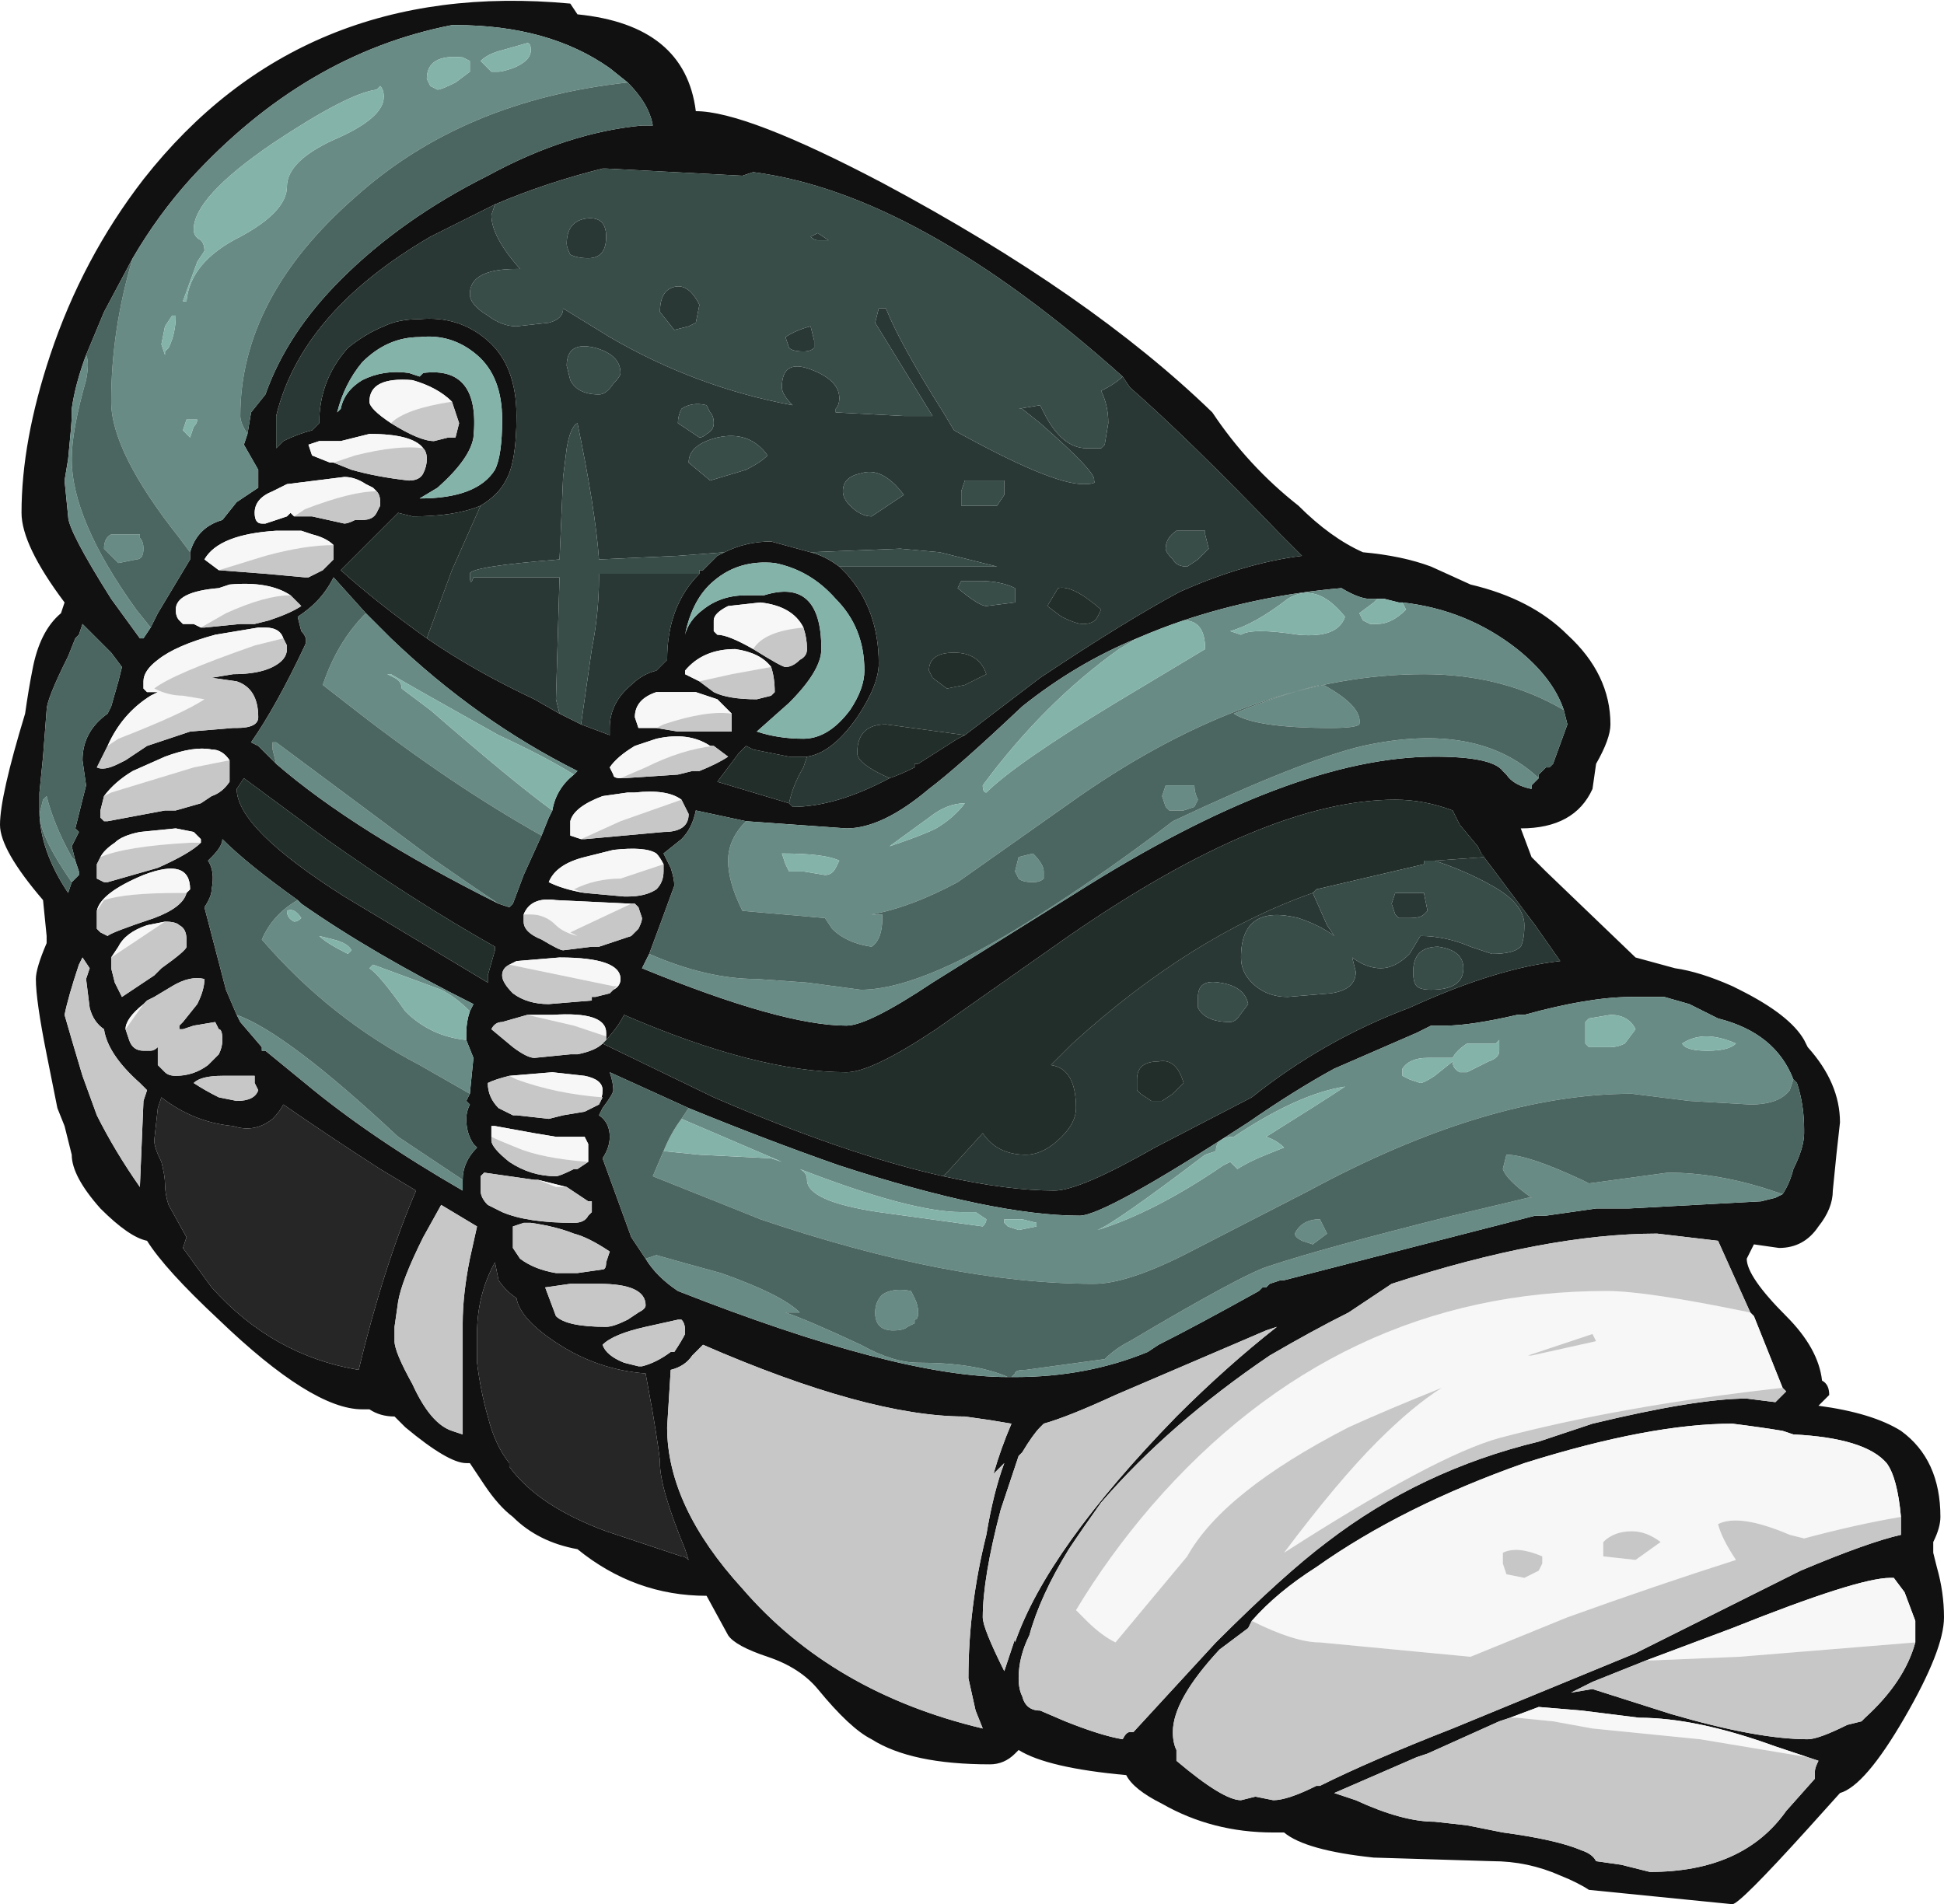 <?xml version="1.0" encoding="UTF-8" standalone="no"?>
<svg xmlns:ffdec="https://www.free-decompiler.com/flash" xmlns:xlink="http://www.w3.org/1999/xlink" ffdec:objectType="shape" height="26.55px" width="27.1px" xmlns="http://www.w3.org/2000/svg">
  <g transform="matrix(1.0, 0.0, 0.0, 1.0, 13.7, 15.35)">
    <path d="M6.8 -7.2 Q7.65 -7.0 8.15 -6.5 8.75 -5.95 8.75 -5.25 8.75 -5.05 8.55 -4.7 L8.5 -4.35 Q8.25 -3.8 7.5 -3.8 L7.65 -3.4 7.85 -3.2 9.1 -2.0 9.65 -1.85 Q10.0 -1.8 10.45 -1.6 L10.55 -1.55 Q11.25 -1.2 11.45 -0.85 L11.5 -0.75 Q11.95 -0.25 11.95 0.3 L11.9 0.75 11.85 1.25 Q11.85 1.5 11.65 1.75 11.45 2.05 11.1 2.05 L10.75 2.0 10.65 2.2 Q10.65 2.45 11.2 3.0 11.65 3.45 11.7 3.9 11.8 3.95 11.8 4.1 L11.65 4.25 Q12.4 4.35 12.8 4.6 13.35 5.0 13.35 5.8 13.35 5.95 13.25 6.15 L13.25 6.3 13.3 6.5 Q13.4 6.85 13.4 7.2 13.4 7.65 12.85 8.6 12.3 9.55 11.95 9.65 L11.5 10.15 Q10.55 11.2 10.45 11.2 L8.45 11.0 Q8.3 10.9 8.05 10.8 7.6 10.6 7.1 10.6 L5.45 10.55 Q4.5 10.45 4.2 10.2 L4.05 10.2 Q3.2 10.2 2.5 9.8 2.1 9.6 2.0 9.4 0.9 9.3 0.5 9.05 L0.45 9.1 Q0.3 9.25 0.1 9.25 -1.0 9.25 -1.55 8.9 -1.85 8.75 -2.3 8.2 -2.55 7.9 -3.0 7.75 -3.45 7.6 -3.55 7.45 L-3.85 6.9 Q-4.85 6.9 -5.65 6.25 -6.2 6.15 -6.55 5.8 -6.75 5.65 -6.95 5.35 L-7.15 5.05 -7.2 5.05 Q-7.45 5.05 -8.05 4.55 L-8.2 4.4 Q-8.4 4.4 -8.55 4.3 L-8.65 4.3 Q-9.35 4.3 -10.65 3.05 -11.4 2.35 -11.65 1.95 -11.9 1.9 -12.3 1.5 -12.7 1.05 -12.7 0.75 L-12.8 0.35 -12.9 0.1 -13.05 -0.65 Q-13.2 -1.4 -13.2 -1.7 -13.2 -1.85 -13.05 -2.2 L-13.05 -2.3 -13.1 -2.8 Q-13.7 -3.5 -13.7 -3.85 -13.7 -4.25 -13.35 -5.4 -13.3 -5.75 -13.25 -6.0 -13.15 -6.55 -12.85 -6.8 L-12.8 -6.95 Q-13.4 -7.75 -13.4 -8.2 -13.4 -9.2 -13.0 -10.4 -12.55 -11.75 -11.7 -12.85 -9.5 -15.65 -5.75 -15.3 L-5.65 -15.15 Q-4.15 -15.0 -4.0 -13.8 -3.3 -13.8 -1.4 -12.8 1.5 -11.25 3.2 -9.6 3.7 -8.85 4.4 -8.3 4.85 -7.85 5.3 -7.65 5.85 -7.6 6.25 -7.45 L6.8 -7.2 M-0.25 -5.1 L0.8 -5.9 Q2.0 -6.7 2.75 -7.1 3.65 -7.5 4.45 -7.6 L4.15 -7.9 Q2.85 -9.25 2.05 -9.95 L1.95 -10.1 Q-0.9 -12.65 -3.2 -12.95 L-3.35 -12.9 -5.25 -13.0 -5.3 -13.0 Q-6.1 -12.8 -6.8 -12.5 L-7.7 -12.05 Q-9.5 -11.0 -9.85 -9.55 L-9.85 -9.1 -9.75 -9.2 Q-9.55 -9.3 -9.35 -9.35 L-9.25 -9.45 Q-9.25 -10.05 -8.85 -10.5 -8.6 -10.7 -8.35 -10.8 -8.15 -10.9 -7.85 -10.9 -7.3 -10.95 -6.9 -10.6 -6.5 -10.25 -6.5 -9.55 -6.5 -8.9 -6.65 -8.65 -6.75 -8.45 -7.0 -8.3 -7.35 -8.15 -7.95 -8.15 L-8.15 -8.2 -8.95 -7.4 Q-8.45 -6.95 -7.75 -6.45 -7.1 -6.0 -6.25 -5.6 L-5.9 -5.4 -5.6 -5.25 -5.2 -5.1 -5.2 -5.2 Q-5.2 -5.55 -4.9 -5.8 -4.75 -5.95 -4.55 -6.0 L-4.4 -6.15 Q-4.4 -6.9 -3.95 -7.35 L-3.95 -7.4 -3.9 -7.4 -3.7 -7.6 -3.6 -7.65 Q-3.3 -7.8 -2.95 -7.8 L-2.4 -7.65 Q-2.2 -7.6 -2.0 -7.45 L-1.9 -7.35 Q-1.45 -6.85 -1.45 -6.1 -1.45 -5.8 -1.75 -5.35 -2.1 -4.85 -2.45 -4.8 L-2.7 -4.8 -3.2 -4.9 -3.3 -4.95 -3.4 -4.85 -3.7 -4.45 Q-3.2 -4.3 -2.7 -4.15 L-2.65 -4.1 Q-2.05 -4.1 -1.3 -4.5 -1.15 -4.55 -0.95 -4.65 L-0.95 -4.7 -0.9 -4.7 -0.35 -5.05 -0.25 -5.1 M5.85 -6.95 L5.8 -6.95 5.6 -7.0 5.5 -7.0 5.4 -7.0 Q5.25 -7.0 5.0 -7.15 3.85 -7.05 2.8 -6.7 2.5 -6.6 2.15 -6.45 1.3 -6.1 0.55 -5.5 -0.35 -4.65 -0.75 -4.35 -1.4 -3.8 -1.9 -3.8 L-3.3 -3.9 -4.0 -4.05 Q-4.05 -3.8 -4.2 -3.65 L-4.45 -3.45 Q-4.4 -3.35 -4.35 -3.25 -4.3 -3.1 -4.3 -3.0 -4.5 -2.45 -4.65 -2.05 L-4.75 -1.85 Q-2.8 -1.05 -1.9 -1.05 -1.6 -1.05 -0.7 -1.65 L1.3 -2.9 Q4.3 -4.8 6.3 -4.8 7.1 -4.8 7.25 -4.6 L7.3 -4.55 Q7.4 -4.4 7.65 -4.35 L7.65 -4.4 7.75 -4.5 7.75 -4.55 7.85 -4.65 7.9 -4.65 7.95 -4.7 8.15 -5.25 8.1 -5.45 Q7.95 -5.9 7.45 -6.3 6.75 -6.85 5.85 -6.95 M-0.55 1.05 Q0.35 1.25 1.0 1.25 1.35 1.25 2.4 0.65 L3.75 -0.05 Q4.75 -0.85 5.95 -1.3 7.15 -1.85 8.05 -1.95 L7.7 -2.45 6.95 -3.45 6.9 -3.55 6.65 -3.85 6.55 -4.05 Q6.15 -4.2 5.75 -4.2 3.95 -4.2 1.2 -2.3 L-0.65 -1.0 Q-1.55 -0.4 -1.9 -0.4 -3.15 -0.4 -5.0 -1.2 -5.1 -1.0 -5.3 -0.8 L-3.75 -0.05 Q-1.9 0.75 -0.55 1.05 M11.3 -0.3 Q11.05 -0.95 10.25 -1.15 L9.85 -1.35 9.5 -1.45 9.05 -1.45 Q8.45 -1.45 7.55 -1.2 L7.45 -1.2 Q6.8 -1.05 6.45 -1.05 L6.25 -1.05 6.05 -0.95 4.9 -0.45 Q4.35 -0.15 3.7 0.3 1.7 1.6 1.35 1.6 0.15 1.6 -2.0 0.9 -3.0 0.55 -4.1 0.1 L-5.2 -0.4 Q-5.15 -0.25 -5.15 -0.15 -5.15 -0.1 -5.3 0.1 L-5.35 0.2 Q-5.2 0.3 -5.2 0.5 -5.2 0.65 -5.3 0.8 L-4.9 1.9 -4.7 2.2 Q-4.55 2.45 -4.25 2.65 -1.2 3.85 0.35 3.85 L0.4 3.85 0.45 3.85 Q1.45 3.85 2.3 3.5 L2.45 3.4 Q2.95 3.15 3.85 2.65 L3.9 2.6 3.95 2.6 4.0 2.55 4.15 2.5 4.2 2.5 7.7 1.6 7.85 1.6 8.55 1.5 9.0 1.5 10.85 1.4 11.05 1.35 11.15 1.3 Q11.25 1.15 11.3 0.95 11.45 0.65 11.45 0.45 L11.45 0.4 Q11.45 0.05 11.35 -0.25 L11.3 -0.3 M13.0 7.55 L13.0 7.25 12.85 6.85 12.7 6.65 12.65 6.65 Q12.2 6.65 10.45 7.35 L9.25 7.8 8.5 8.1 8.2 8.25 8.5 8.2 9.6 8.55 Q10.8 8.9 11.5 8.9 11.65 8.9 12.05 8.7 L12.25 8.65 12.3 8.6 Q12.85 8.1 13.0 7.55 M3.75 7.25 L3.7 7.35 3.3 7.65 Q2.65 8.35 2.65 8.8 2.65 8.95 2.7 9.05 L2.7 9.2 Q3.35 9.75 3.6 9.75 L3.8 9.7 4.05 9.75 Q4.25 9.75 4.65 9.55 L4.7 9.55 Q5.4 9.2 6.55 8.75 L9.1 7.7 11.4 6.55 Q12.35 6.15 12.8 6.05 L12.8 5.8 Q12.75 5.25 12.6 5.05 12.3 4.7 11.3 4.65 L11.15 4.6 Q10.85 4.55 10.45 4.5 9.3 4.5 7.55 5.05 5.85 5.65 4.65 6.5 4.1 6.85 3.75 7.25 M7.35 8.6 L7.2 8.65 6.2 9.1 6.05 9.15 4.9 9.65 5.2 9.75 Q5.85 10.05 6.3 10.05 L6.75 10.1 7.25 10.2 Q8.0 10.3 8.35 10.45 8.5 10.5 8.55 10.6 L8.9 10.65 9.3 10.75 Q10.6 10.75 11.2 9.9 L11.6 9.45 11.6 9.35 Q11.6 9.3 11.65 9.2 L11.5 9.15 11.05 9.0 Q9.95 8.6 9.15 8.6 L8.35 8.5 7.75 8.45 7.35 8.6 M11.15 4.0 L10.75 3.0 10.7 2.95 10.25 1.95 9.4 1.85 Q7.85 1.85 5.7 2.55 L5.1 2.95 Q4.6 3.2 4.0 3.55 2.6 4.5 1.65 5.6 1.4 5.95 1.2 6.25 0.8 6.9 0.65 7.45 0.5 7.75 0.5 8.05 0.5 8.2 0.55 8.3 0.6 8.5 0.8 8.5 L1.15 8.65 Q1.65 8.85 1.95 8.9 2.0 8.8 2.05 8.8 L2.1 8.8 3.25 7.55 Q4.2 6.6 4.8 6.15 6.1 5.15 7.75 4.75 L8.5 4.5 Q9.95 4.15 10.65 4.15 L11.05 4.2 11.2 4.05 11.15 4.0 M4.1 3.15 L3.95 3.2 1.85 4.1 Q1.2 4.4 0.85 4.5 L0.8 4.55 Q0.7 4.65 0.55 4.9 L0.5 4.95 0.25 5.7 Q0.0 6.65 0.0 7.2 0.0 7.35 0.3 7.95 L0.45 7.5 0.45 7.55 Q0.9 6.25 2.7 4.4 3.4 3.7 4.1 3.15 M0.1 4.45 L-0.25 4.4 Q-1.6 4.4 -3.9 3.4 L-4.05 3.55 Q-4.15 3.7 -4.35 3.75 L-4.4 4.55 Q-4.4 5.65 -3.35 6.8 -2.1 8.25 0.0 8.75 L-0.1 8.5 -0.2 8.05 Q-0.2 7.05 0.05 6.05 0.15 5.45 0.3 5.05 L0.15 5.2 Q0.25 4.85 0.4 4.5 L0.1 4.45 M-4.95 -14.2 L-5.2 -14.4 Q-6.05 -15.0 -7.35 -15.0 L-7.4 -15.0 Q-9.45 -14.6 -11.05 -12.85 -11.5 -12.35 -11.85 -11.75 L-12.25 -11.0 -12.5 -10.4 Q-12.65 -10.0 -12.7 -9.65 L-12.7 -9.55 Q-12.7 -9.45 -12.75 -8.95 L-12.8 -8.65 -12.75 -8.15 Q-12.75 -7.95 -12.15 -7.0 L-11.75 -6.45 -11.7 -6.45 -11.6 -6.6 -11.5 -6.8 -11.05 -7.55 -11.05 -7.65 Q-10.95 -8.0 -10.6 -8.1 L-10.4 -8.35 -10.1 -8.55 -10.1 -8.8 -10.3 -9.15 -10.25 -9.3 -10.2 -9.6 -10.0 -9.85 Q-9.7 -10.7 -8.95 -11.45 -8.1 -12.3 -6.9 -12.9 -5.8 -13.5 -4.75 -13.6 L-4.6 -13.6 Q-4.65 -13.9 -4.95 -14.2 M-12.65 -3.35 L-12.7 -3.55 -12.6 -3.75 -12.65 -3.8 -12.5 -4.4 -12.55 -4.75 Q-12.55 -5.15 -12.2 -5.4 L-12.15 -5.5 -12.05 -5.85 -12.0 -6.05 -12.15 -6.25 -12.55 -6.65 -12.6 -6.5 -12.65 -6.45 -12.75 -6.2 Q-13.05 -5.6 -13.05 -5.45 L-13.1 -4.8 -13.15 -4.3 -13.15 -4.05 Q-13.15 -3.5 -12.75 -2.9 L-12.7 -3.05 -12.6 -3.15 -12.6 -3.2 -12.65 -3.35 M-9.75 -6.45 Q-9.8 -6.6 -10.0 -6.6 L-10.1 -6.6 -10.7 -6.5 Q-11.25 -6.35 -11.5 -6.15 -11.7 -6.0 -11.7 -5.85 L-11.7 -5.75 -11.65 -5.7 -11.5 -5.7 -11.6 -5.65 Q-12.0 -5.4 -12.2 -4.95 L-12.35 -4.65 Q-12.25 -4.6 -12.05 -4.7 L-11.95 -4.75 -11.65 -4.95 -11.05 -5.15 -10.45 -5.2 -10.4 -5.2 Q-10.1 -5.2 -10.1 -5.35 -10.1 -5.75 -10.4 -5.85 L-10.75 -5.9 -10.45 -5.95 Q-10.1 -5.95 -9.9 -6.05 -9.7 -6.15 -9.7 -6.3 L-9.7 -6.35 -9.75 -6.45 M-10.9 -3.6 L-10.9 -3.65 -11.0 -3.75 -11.25 -3.8 -11.75 -3.75 Q-12.0 -3.7 -12.1 -3.6 -12.25 -3.5 -12.3 -3.4 L-12.35 -3.3 -12.35 -3.1 -12.25 -3.05 -12.2 -3.05 Q-11.85 -3.15 -11.5 -3.25 -11.05 -3.45 -10.9 -3.6 M-12.25 -4.25 L-12.3 -4.05 -12.3 -3.95 -12.25 -3.9 -12.2 -3.9 -11.4 -4.05 -11.25 -4.05 -10.9 -4.15 -10.75 -4.25 Q-10.6 -4.3 -10.5 -4.45 L-10.5 -4.75 Q-10.6 -4.9 -10.75 -4.9 -11.0 -4.95 -11.4 -4.8 L-11.85 -4.6 Q-12.1 -4.45 -12.25 -4.25 M-12.45 -1.85 L-12.55 -2.0 -12.6 -1.9 Q-12.75 -1.45 -12.8 -1.2 -12.7 -0.85 -12.55 -0.35 L-12.35 0.2 Q-12.1 0.7 -11.75 1.2 L-11.7 0.0 -11.65 -0.15 -11.75 -0.25 Q-12.2 -0.65 -12.25 -1.0 -12.4 -1.1 -12.45 -1.3 L-12.5 -1.7 -12.45 -1.85 M-12.35 -2.65 L-12.35 -2.4 -12.3 -2.35 -12.2 -2.3 Q-12.15 -2.35 -11.55 -2.55 -11.15 -2.7 -11.1 -2.9 L-11.05 -2.95 Q-11.05 -3.4 -11.7 -3.15 -12.3 -2.9 -12.35 -2.65 M-12.15 -2.0 L-12.15 -1.85 -12.1 -1.65 -12.0 -1.45 -11.55 -1.75 -11.45 -1.85 Q-11.1 -2.1 -11.1 -2.15 L-11.1 -2.25 Q-11.1 -2.4 -11.2 -2.45 -11.25 -2.5 -11.4 -2.5 L-11.65 -2.45 Q-11.95 -2.35 -12.05 -2.15 L-12.15 -2.0 M-11.95 -1.0 L-11.9 -0.85 Q-11.85 -0.7 -11.7 -0.7 L-11.6 -0.7 Q-11.55 -0.7 -11.5 -0.75 L-11.5 -0.5 -11.4 -0.4 Q-11.35 -0.35 -11.25 -0.35 -11.0 -0.35 -10.8 -0.5 L-10.65 -0.65 Q-10.6 -0.75 -10.6 -0.85 -10.6 -1.0 -10.65 -1.0 L-10.7 -1.1 -11.0 -1.05 -11.15 -1.0 -11.2 -1.0 -11.2 -1.05 -11.15 -1.1 -10.95 -1.35 Q-10.85 -1.55 -10.85 -1.7 -11.05 -1.75 -11.3 -1.6 L-11.55 -1.45 -11.65 -1.4 -11.7 -1.35 Q-11.95 -1.15 -11.95 -1.0 M-3.75 -7.25 Q-4.05 -7.0 -4.15 -6.5 -4.1 -6.7 -3.9 -6.85 -3.65 -7.05 -3.3 -7.05 L-3.05 -7.05 Q-2.25 -7.3 -2.25 -6.3 -2.25 -6.0 -2.7 -5.55 L-3.15 -5.15 Q-2.85 -5.05 -2.5 -5.05 -2.15 -5.05 -1.85 -5.45 -1.65 -5.75 -1.65 -6.0 -1.65 -6.6 -2.05 -7.0 -2.4 -7.4 -2.9 -7.5 -3.4 -7.55 -3.75 -7.25 M-7.8 -9.1 Q-7.95 -9.3 -8.55 -9.3 L-8.95 -9.2 -9.25 -9.2 -9.4 -9.15 -9.35 -9.0 -9.1 -8.9 -9.05 -8.9 -8.8 -8.8 Q-8.45 -8.7 -8.0 -8.65 -7.85 -8.65 -7.8 -8.75 -7.75 -8.85 -7.75 -8.95 -7.75 -9.05 -7.8 -9.1 M-8.95 -9.65 Q-8.9 -9.9 -8.65 -10.05 -8.35 -10.2 -8.0 -10.15 L-7.85 -10.1 -7.8 -10.15 Q-7.0 -10.25 -7.1 -9.25 -7.15 -8.95 -7.6 -8.55 L-7.85 -8.4 Q-7.05 -8.4 -6.8 -8.8 -6.7 -9.0 -6.7 -9.5 -6.7 -10.1 -7.05 -10.4 -7.4 -10.7 -7.85 -10.65 -8.3 -10.65 -8.65 -10.3 -8.9 -10.0 -9.0 -9.6 L-8.95 -9.65 M-10.65 -7.4 L-10.0 -7.35 -9.45 -7.3 -9.4 -7.3 -9.2 -7.4 -9.05 -7.55 -9.05 -7.65 Q-9.05 -7.7 -9.05 -7.75 -9.15 -7.85 -9.35 -7.9 L-9.5 -7.95 -9.85 -7.95 Q-10.65 -7.9 -10.85 -7.55 L-10.65 -7.4 M-9.65 -7.05 Q-9.95 -7.25 -10.5 -7.2 L-10.65 -7.15 Q-11.25 -7.1 -11.25 -6.85 -11.25 -6.75 -11.2 -6.7 L-11.15 -6.65 -11.0 -6.65 -10.9 -6.6 -10.85 -6.6 -10.35 -6.65 -10.15 -6.65 -9.95 -6.7 Q-9.65 -6.8 -9.5 -6.9 L-9.65 -7.05 M-9.6 -8.15 L-9.35 -8.15 -8.9 -8.05 Q-8.85 -8.05 -8.75 -8.1 L-8.65 -8.1 Q-8.5 -8.1 -8.45 -8.2 L-8.4 -8.3 -8.4 -8.35 Q-8.4 -8.45 -8.45 -8.5 L-8.5 -8.55 -8.6 -8.6 Q-8.75 -8.7 -8.9 -8.7 L-9.7 -8.6 -9.9 -8.5 Q-10.15 -8.4 -10.15 -8.2 -10.15 -8.05 -10.05 -8.05 L-10.0 -8.05 -9.7 -8.15 -9.65 -8.2 -9.6 -8.15 M-8.6 -6.8 L-9.05 -7.3 Q-9.15 -7.1 -9.3 -6.95 -9.4 -6.85 -9.55 -6.75 L-9.5 -6.55 Q-9.4 -6.45 -9.45 -6.35 -9.85 -5.5 -10.2 -5.0 L-10.1 -4.95 -9.85 -4.7 Q-8.75 -3.75 -6.75 -2.75 L-6.6 -2.7 -6.55 -2.75 -6.4 -3.15 -6.15 -3.7 -6.05 -3.95 -6.0 -4.05 Q-5.95 -4.35 -5.7 -4.55 L-5.65 -4.6 Q-7.05 -5.3 -8.25 -6.45 L-8.6 -6.8 M-7.4 -9.75 Q-7.6 -9.95 -7.95 -10.05 -8.55 -10.1 -8.55 -9.75 -8.55 -9.65 -8.25 -9.45 -7.85 -9.2 -7.65 -9.2 L-7.45 -9.25 -7.35 -9.25 -7.3 -9.45 Q-7.35 -9.6 -7.4 -9.75 M-10.3 -4.5 L-10.4 -4.35 Q-10.4 -3.8 -8.9 -2.85 L-6.9 -1.65 -6.9 -1.75 -6.8 -2.1 -6.8 -2.15 Q-7.95 -2.8 -9.15 -3.65 L-10.3 -4.5 M-7.15 -1.25 L-7.1 -1.35 Q-8.5 -2.05 -9.5 -2.75 L-9.55 -2.8 Q-10.25 -3.3 -10.6 -3.65 -10.6 -3.55 -10.75 -3.4 L-10.8 -3.35 Q-10.7 -3.2 -10.75 -2.95 -10.75 -2.85 -10.85 -2.7 L-10.55 -1.55 -10.4 -1.2 -10.35 -1.1 -10.05 -0.75 -10.05 -0.7 -10.0 -0.7 -9.45 -0.25 Q-8.55 0.5 -7.25 1.25 L-7.25 1.1 Q-7.25 0.85 -7.05 0.65 L-7.1 0.6 Q-7.2 0.45 -7.2 0.25 -7.2 0.15 -7.15 0.05 L-7.2 0.0 -7.15 -0.1 -7.1 -0.6 -7.2 -0.85 -7.2 -0.95 Q-7.2 -1.1 -7.15 -1.25 M-10.15 -0.25 L-10.15 -0.35 -10.6 -0.35 Q-10.9 -0.35 -11.0 -0.25 -10.85 -0.15 -10.65 -0.05 L-10.4 0.0 Q-10.15 0.0 -10.1 -0.15 L-10.15 -0.25 M-5.15 -1.55 Q-5.05 -1.6 -5.05 -1.7 -5.05 -2.0 -5.9 -2.0 L-6.5 -1.95 -6.6 -1.9 Q-6.7 -1.85 -6.7 -1.75 -6.7 -1.65 -6.55 -1.5 -6.35 -1.35 -6.05 -1.35 L-5.45 -1.4 -5.45 -1.45 -5.4 -1.45 -5.2 -1.5 -5.15 -1.55 M-6.4 -2.6 L-6.4 -2.5 Q-6.4 -2.35 -6.15 -2.25 -5.9 -2.1 -5.85 -2.1 L-5.45 -2.15 -5.35 -2.15 -4.9 -2.3 -4.8 -2.4 Q-4.75 -2.5 -4.75 -2.55 L-4.8 -2.7 -4.85 -2.75 -4.9 -2.75 -5.95 -2.8 Q-6.3 -2.85 -6.4 -2.6 M-5.25 -0.85 L-5.25 -0.95 Q-5.25 -1.25 -6.0 -1.2 L-6.35 -1.2 -6.7 -1.1 Q-6.8 -1.1 -6.85 -1.0 L-6.55 -0.75 Q-6.35 -0.6 -6.25 -0.6 L-5.75 -0.65 -5.65 -0.65 Q-5.4 -0.7 -5.3 -0.8 L-5.25 -0.85 M-6.6 -0.35 Q-6.8 -0.3 -6.9 -0.25 -6.9 -0.05 -6.75 0.1 -6.65 0.15 -6.55 0.2 L-6.5 0.2 -6.05 0.25 -5.85 0.2 -5.55 0.15 -5.35 0.05 Q-5.3 -0.05 -5.3 -0.15 -5.3 -0.3 -5.55 -0.35 L-6.0 -0.4 -6.6 -0.35 M-3.2 -6.3 Q-2.8 -6.05 -2.75 -6.05 -2.65 -6.05 -2.55 -6.15 -2.45 -6.2 -2.45 -6.3 -2.45 -6.45 -2.5 -6.6 -2.65 -6.9 -3.1 -6.95 L-3.55 -6.9 Q-3.75 -6.8 -3.75 -6.7 -3.75 -6.6 -3.75 -6.55 L-3.7 -6.5 Q-3.55 -6.5 -3.2 -6.3 M-3.5 -5.4 L-3.7 -5.6 -4.0 -5.7 -4.55 -5.7 Q-4.85 -5.6 -4.85 -5.35 L-4.8 -5.2 -4.55 -5.2 -4.25 -5.15 -3.5 -5.15 -3.5 -5.4 M-3.95 -5.85 L-3.75 -5.7 Q-3.55 -5.6 -3.15 -5.6 L-2.95 -5.65 -2.9 -5.7 Q-2.9 -5.9 -2.95 -6.05 -3.1 -6.25 -3.45 -6.3 -3.9 -6.3 -4.15 -6.0 L-4.15 -5.95 -3.95 -5.85 M-3.75 -4.95 L-3.8 -4.95 Q-4.1 -5.15 -4.55 -5.05 L-4.85 -4.95 Q-5.1 -4.8 -5.2 -4.65 L-5.15 -4.55 Q-5.15 -4.5 -5.05 -4.5 L-5.0 -4.5 -4.25 -4.55 -4.05 -4.6 -3.95 -4.6 Q-3.7 -4.7 -3.55 -4.8 L-3.75 -4.95 M-5.6 -3.65 L-5.55 -3.65 -4.45 -3.75 Q-4.1 -3.75 -4.1 -4.0 L-4.2 -4.2 Q-4.4 -4.35 -4.85 -4.3 L-4.95 -4.3 -5.3 -4.25 Q-5.7 -4.1 -5.75 -3.9 L-5.75 -3.7 -5.6 -3.65 M-4.45 -3.3 Q-4.5 -3.4 -4.55 -3.45 -4.7 -3.55 -5.15 -3.5 L-5.55 -3.4 Q-5.95 -3.3 -6.05 -3.05 -5.85 -2.95 -5.55 -2.9 L-5.0 -2.85 -4.95 -2.85 Q-4.7 -2.85 -4.55 -2.95 -4.45 -3.05 -4.45 -3.2 L-4.45 -3.3 M-5.5 0.85 L-5.5 0.6 -5.55 0.5 -5.95 0.5 -6.25 0.45 -6.8 0.35 -6.85 0.35 -6.85 0.55 Q-6.85 0.65 -6.6 0.85 -6.3 1.05 -5.95 1.05 -5.9 1.05 -5.7 0.95 L-5.65 0.95 -5.5 0.85 M-6.2 1.1 L-6.25 1.1 -6.95 1.0 -7.0 1.05 -7.0 1.25 Q-7.0 1.35 -6.9 1.45 L-6.7 1.55 Q-6.35 1.7 -5.7 1.7 -5.55 1.7 -5.5 1.6 L-5.45 1.55 -5.45 1.4 -5.5 1.4 -5.8 1.2 -6.2 1.1 M-4.7 3.15 Q-5.15 3.25 -5.3 3.4 -5.25 3.55 -5.0 3.65 L-4.8 3.7 -4.75 3.7 Q-4.55 3.65 -4.35 3.5 L-4.3 3.5 Q-4.2 3.35 -4.15 3.25 L-4.15 3.2 Q-4.15 3.1 -4.2 3.05 L-4.25 3.05 -4.7 3.15 M-5.35 2.55 L-5.75 2.55 -6.1 2.6 -5.95 3.0 Q-5.8 3.15 -5.25 3.15 -5.15 3.15 -4.95 3.05 L-4.8 2.95 Q-4.7 2.9 -4.7 2.85 -4.7 2.55 -5.35 2.55 M-5.25 2.25 L-5.2 2.1 Q-5.5 1.9 -5.7 1.85 -5.95 1.75 -6.3 1.7 L-6.4 1.7 -6.55 1.75 -6.55 2.05 -6.45 2.2 Q-6.25 2.35 -5.95 2.4 L-5.65 2.4 -5.3 2.35 Q-5.25 2.35 -5.25 2.25 M-4.7 3.8 Q-5.35 3.75 -5.9 3.4 -6.45 3.05 -6.5 2.75 -6.65 2.65 -6.75 2.5 L-6.8 2.25 Q-7.05 2.7 -7.05 3.25 L-7.05 3.65 Q-7.0 4.05 -6.9 4.4 -6.8 4.8 -6.6 5.05 L-6.6 5.1 Q-6.2 5.65 -5.25 6.0 L-4.2 6.35 Q-4.15 6.35 -4.1 6.4 L-4.15 6.25 Q-4.5 5.4 -4.5 5.05 -4.5 4.95 -4.6 4.35 L-4.7 3.8 M-8.4 0.95 Q-9.1 0.5 -9.75 0.05 -9.8 0.15 -9.9 0.25 -10.15 0.45 -10.45 0.35 -11.0 0.3 -11.45 -0.05 L-11.5 0.1 -11.55 0.55 Q-11.55 0.65 -11.45 0.85 -11.4 1.05 -11.4 1.15 -11.4 1.3 -11.35 1.45 L-11.1 1.9 -11.15 2.05 -10.75 2.6 Q-9.9 3.55 -8.7 3.75 -8.35 2.3 -7.9 1.25 L-8.4 0.95 M-8.15 2.8 L-8.2 3.15 -8.2 3.35 Q-8.2 3.5 -7.95 3.95 -7.7 4.5 -7.4 4.6 L-7.25 4.65 -7.25 3.1 Q-7.25 2.7 -7.15 2.2 L-7.05 1.75 -7.55 1.45 -7.8 1.9 Q-8.1 2.5 -8.15 2.8 M-6.8 1.9 L-6.8 1.9" fill="#111111" fill-rule="evenodd" stroke="none"/>
    <path d="M5.5 -7.0 L5.45 -6.95 5.25 -6.8 5.3 -6.7 5.4 -6.65 5.5 -6.65 Q5.7 -6.65 5.9 -6.85 L5.85 -6.95 Q6.75 -6.85 7.45 -6.3 7.95 -5.9 8.1 -5.45 7.25 -5.95 6.15 -5.95 3.8 -5.95 1.35 -4.25 L-0.35 -3.05 Q-1.0 -2.7 -1.55 -2.6 L-1.4 -2.6 -1.4 -2.55 Q-1.4 -2.25 -1.55 -2.15 -1.9 -2.2 -2.1 -2.4 L-2.2 -2.55 -3.35 -2.65 Q-3.55 -3.05 -3.55 -3.35 -3.55 -3.65 -3.3 -3.9 L-1.9 -3.8 Q-1.4 -3.8 -0.75 -4.35 -0.35 -4.65 0.55 -5.5 1.3 -6.1 2.15 -6.45 L1.9 -6.3 Q0.85 -5.55 0.0 -4.4 0.0 -4.3 0.05 -4.3 0.45 -4.7 1.85 -5.55 L3.1 -6.3 Q3.1 -6.7 2.8 -6.7 3.85 -7.05 5.0 -7.15 5.25 -7.0 5.4 -7.0 L5.5 -7.0 M7.75 -4.5 L7.65 -4.4 7.65 -4.35 Q7.4 -4.4 7.3 -4.55 L7.25 -4.6 Q7.1 -4.8 6.3 -4.8 4.3 -4.8 1.3 -2.9 L-0.7 -1.65 Q-1.6 -1.05 -1.9 -1.05 -2.8 -1.05 -4.75 -1.85 L-4.65 -2.05 Q-3.85 -1.7 -3.15 -1.7 L-2.45 -1.65 -1.7 -1.55 Q-0.8 -1.55 0.95 -2.7 1.8 -3.25 2.65 -3.9 4.45 -4.75 5.3 -4.95 6.9 -5.3 7.75 -4.5 M4.75 -5.8 Q5.3 -5.5 5.25 -5.25 5.2 -5.2 4.85 -5.2 3.8 -5.2 3.5 -5.4 4.1 -5.65 4.7 -5.8 L4.75 -5.8 M4.4 -6.5 Q4.95 -6.45 5.05 -6.75 4.65 -7.25 4.25 -7.0 3.8 -6.65 3.45 -6.55 L3.6 -6.5 Q3.75 -6.6 4.4 -6.5 M3.0 -4.2 L2.95 -4.1 2.8 -4.05 2.6 -4.05 2.55 -4.1 2.5 -4.25 2.55 -4.4 2.95 -4.4 Q2.95 -4.3 3.0 -4.2 M0.85 -3.2 L0.85 -3.1 Q0.8 -3.05 0.7 -3.05 0.55 -3.05 0.5 -3.1 L0.45 -3.2 0.5 -3.4 0.7 -3.45 Q0.85 -3.3 0.85 -3.2 M-4.1 0.1 Q-3.0 0.55 -2.0 0.9 0.15 1.6 1.35 1.6 1.7 1.6 3.7 0.3 4.35 -0.15 4.9 -0.45 L6.05 -0.95 6.25 -1.05 6.45 -1.05 Q6.8 -1.05 7.45 -1.2 L7.55 -1.2 Q8.45 -1.45 9.05 -1.45 L9.5 -1.45 9.85 -1.35 10.25 -1.15 Q11.05 -0.95 11.3 -0.3 L11.25 -0.15 Q11.1 0.05 10.7 0.05 L9.85 0.0 9.05 -0.1 Q7.05 -0.1 4.55 1.25 L2.8 2.15 Q2.0 2.55 1.55 2.55 -0.45 2.55 -3.1 1.65 L-4.6 1.05 -4.45 0.7 -3.95 0.75 -2.95 0.8 -2.8 0.85 -4.2 0.25 -4.1 0.1 M11.15 1.3 L11.05 1.35 10.85 1.4 9.0 1.5 8.55 1.5 7.85 1.6 7.7 1.6 4.2 2.5 4.15 2.5 4.0 2.55 3.95 2.6 3.9 2.6 3.85 2.65 Q2.95 3.15 2.45 3.4 L2.3 3.5 Q1.45 3.85 0.45 3.85 L0.4 3.85 0.45 3.8 Q0.45 3.75 0.6 3.75 L1.7 3.6 Q1.85 3.45 2.05 3.35 3.65 2.4 4.0 2.3 4.75 2.05 6.55 1.6 L7.6 1.35 7.65 1.35 Q7.3 1.1 7.25 0.95 L7.3 0.75 Q7.6 0.75 8.35 1.1 L8.45 1.15 9.55 1.0 Q10.25 1.0 11.0 1.25 L11.15 1.3 M0.35 3.85 Q-1.2 3.85 -4.25 2.65 -4.55 2.45 -4.7 2.2 L-4.55 2.15 Q-4.2 2.25 -3.65 2.4 -2.8 2.7 -2.55 2.95 L-2.75 2.95 Q-2.45 3.05 -1.7 3.4 -1.25 3.65 -0.9 3.65 -0.1 3.65 0.35 3.85 M9.75 -0.8 Q9.8 -0.7 10.1 -0.7 10.4 -0.7 10.5 -0.8 10.05 -1.0 9.75 -0.8 M8.4 -0.8 L8.45 -0.75 8.75 -0.75 Q8.85 -0.75 8.95 -0.8 L9.1 -1.0 Q9.0 -1.2 8.75 -1.2 L8.45 -1.15 8.4 -1.1 Q8.4 -1.05 8.4 -0.95 8.4 -0.85 8.4 -0.8 M5.85 -0.45 L5.85 -0.35 5.95 -0.3 6.1 -0.25 Q6.15 -0.25 6.3 -0.35 L6.55 -0.55 Q6.55 -0.45 6.65 -0.4 L6.75 -0.4 7.05 -0.55 Q7.2 -0.6 7.2 -0.7 L7.2 -0.85 7.15 -0.8 6.75 -0.8 Q6.6 -0.7 6.55 -0.6 L6.2 -0.6 Q5.95 -0.6 5.85 -0.45 M4.75 1.75 L4.8 1.85 4.6 2.0 4.45 1.95 Q4.35 1.9 4.35 1.85 4.45 1.65 4.7 1.65 L4.75 1.75 M3.95 0.75 L4.2 0.65 Q4.1 0.55 3.95 0.5 4.75 0.0 5.05 -0.2 4.4 -0.1 3.5 0.5 3.25 0.5 3.25 0.7 L3.1 0.75 Q1.85 1.7 1.6 1.8 2.4 1.55 3.35 0.9 L3.45 0.85 3.55 0.95 Q3.7 0.85 3.95 0.75 M0.75 1.75 L0.75 1.7 0.55 1.65 0.3 1.65 0.3 1.7 0.35 1.75 0.5 1.8 0.75 1.75 M-11.85 -11.75 Q-11.5 -12.35 -11.05 -12.85 -9.45 -14.6 -7.4 -15.0 L-7.35 -15.0 Q-6.05 -15.0 -5.2 -14.4 L-4.95 -14.2 Q-7.25 -13.95 -8.75 -12.6 -10.35 -11.2 -10.35 -9.55 -10.35 -9.45 -10.25 -9.3 L-10.3 -9.15 -10.1 -8.8 -10.1 -8.55 -10.4 -8.35 -10.6 -8.1 Q-10.95 -8.0 -11.05 -7.65 L-11.2 -7.85 Q-12.15 -9.05 -12.15 -9.75 -12.15 -10.75 -11.85 -11.75 M-6.75 -14.35 Q-6.7 -14.35 -6.55 -14.4 -6.3 -14.5 -6.3 -14.65 -6.3 -14.75 -6.35 -14.75 L-6.7 -14.65 Q-6.9 -14.6 -7.0 -14.5 L-6.85 -14.35 -6.75 -14.35 M-7.25 -14.55 Q-7.75 -14.6 -7.75 -14.25 L-7.7 -14.15 -7.6 -14.1 Q-7.55 -14.1 -7.35 -14.2 L-7.15 -14.35 Q-7.15 -14.45 -7.15 -14.5 L-7.25 -14.55 M-12.5 -10.4 Q-12.45 -10.3 -12.5 -10.05 -12.7 -9.35 -12.7 -8.95 -12.7 -8.1 -11.8 -6.85 L-11.6 -6.6 -11.7 -6.45 -11.75 -6.45 -12.15 -7.0 Q-12.75 -7.95 -12.75 -8.15 L-12.8 -8.65 -12.75 -8.95 Q-12.7 -9.45 -12.7 -9.55 L-12.7 -9.65 Q-12.65 -10.0 -12.5 -10.4 M-11.75 -7.85 Q-11.7 -7.8 -11.7 -7.7 -11.7 -7.55 -11.8 -7.55 L-12.05 -7.5 -12.25 -7.7 Q-12.25 -7.85 -12.15 -7.9 L-11.75 -7.9 -11.75 -7.85 M-12.7 -3.05 Q-13.15 -3.7 -13.15 -4.0 L-13.1 -4.2 -13.05 -4.25 Q-12.95 -3.85 -12.7 -3.4 L-12.65 -3.35 -12.6 -3.2 -12.6 -3.15 -12.7 -3.05 M-11.25 -10.95 L-11.3 -10.95 -11.4 -10.8 -11.45 -10.55 -11.4 -10.4 -11.4 -10.45 -11.35 -10.5 Q-11.25 -10.7 -11.25 -10.95 M-8.4 -14.15 L-8.45 -14.1 Q-8.85 -14.05 -9.9 -13.35 -11.0 -12.6 -11.0 -12.15 -11.0 -12.05 -10.9 -12.0 -10.85 -11.95 -10.85 -11.85 L-10.95 -11.7 -11.15 -11.15 -11.1 -11.15 Q-11.05 -11.7 -10.35 -12.05 -9.7 -12.4 -9.7 -12.75 -9.7 -13.1 -9.05 -13.4 -8.35 -13.7 -8.35 -14.0 -8.35 -14.1 -8.4 -14.15 M-11.15 -9.35 L-11.05 -9.25 -11.0 -9.4 Q-10.95 -9.45 -10.95 -9.5 L-11.1 -9.5 -11.15 -9.35 M-9.85 -4.7 L-9.9 -4.9 -9.9 -5.0 -9.85 -5.0 -7.7 -3.4 Q-7.2 -3.05 -6.75 -2.75 -8.75 -3.75 -9.85 -4.7 M-6.15 -3.7 Q-7.4 -4.4 -8.75 -5.45 L-9.2 -5.8 Q-9.0 -6.4 -8.6 -6.8 L-8.25 -6.45 Q-7.05 -5.3 -5.65 -4.6 L-5.7 -4.55 Q-6.1 -4.8 -6.75 -5.1 -8.0 -5.8 -8.25 -5.95 L-8.3 -5.95 -8.2 -5.9 Q-8.1 -5.85 -8.1 -5.75 L-7.7 -5.45 Q-6.55 -4.45 -6.0 -4.05 L-6.05 -3.95 -6.15 -3.7 M-9.55 -2.8 L-9.5 -2.75 Q-8.5 -2.05 -7.1 -1.35 L-7.15 -1.25 Q-7.35 -1.45 -7.55 -1.55 L-8.5 -1.9 -8.55 -1.85 Q-8.4 -1.75 -8.05 -1.25 -7.7 -0.9 -7.2 -0.85 L-7.1 -0.6 -7.15 -0.1 -7.85 -0.5 Q-9.1 -1.15 -10.05 -2.25 -9.9 -2.6 -9.55 -2.8 M-9.25 -2.3 Q-9.15 -2.2 -8.85 -2.05 L-8.8 -2.1 Q-8.85 -2.2 -9.05 -2.25 L-9.25 -2.3 M-9.6 -2.5 Q-9.55 -2.5 -9.5 -2.55 -9.6 -2.7 -9.7 -2.65 -9.7 -2.55 -9.6 -2.5 M-10.4 -1.2 Q-9.7 -0.95 -8.15 0.5 L-7.25 1.1 -7.25 1.25 Q-8.55 0.5 -9.45 -0.25 L-10.0 -0.7 -10.05 -0.7 -10.05 -0.75 -10.35 -1.1 -10.4 -1.2 M-0.65 -3.8 Q-0.4 -3.95 -0.25 -4.15 -0.5 -4.15 -0.75 -3.95 L-1.3 -3.55 Q-0.85 -3.7 -0.65 -3.8 M-2.05 -3.25 L-2.0 -3.35 Q-2.2 -3.45 -2.8 -3.45 L-2.75 -3.3 -2.7 -3.2 -2.5 -3.2 -2.2 -3.15 Q-2.1 -3.15 -2.05 -3.25 M-0.1 1.55 L-0.3 1.55 Q-1.0 1.55 -2.55 0.95 -2.45 1.0 -2.45 1.1 -2.45 1.4 -1.45 1.55 L0.0 1.75 Q0.05 1.7 0.05 1.65 L-0.1 1.55 M-0.95 2.75 Q-0.9 2.85 -0.9 2.95 -0.9 3.05 -0.95 3.05 L-0.95 3.1 -1.05 3.15 Q-1.1 3.2 -1.25 3.2 -1.5 3.2 -1.5 2.95 -1.5 2.8 -1.4 2.7 -1.25 2.6 -1.0 2.65 L-0.95 2.75" fill="#688c85" fill-rule="evenodd" stroke="none"/>
    <path d="M1.95 -10.1 L2.05 -9.95 Q2.85 -9.25 4.15 -7.9 L4.45 -7.6 Q3.65 -7.5 2.75 -7.1 2.0 -6.7 0.8 -5.9 L-0.25 -5.1 -1.35 -5.25 Q-1.75 -5.25 -1.75 -4.85 -1.75 -4.7 -1.3 -4.5 -2.05 -4.1 -2.65 -4.1 L-2.7 -4.15 Q-2.65 -4.4 -2.5 -4.65 L-2.45 -4.8 Q-2.1 -4.85 -1.75 -5.35 -1.45 -5.8 -1.45 -6.1 -1.45 -6.85 -1.9 -7.35 L-2.0 -7.45 0.2 -7.45 -0.6 -7.65 -1.15 -7.7 -2.4 -7.65 -2.95 -7.8 Q-3.3 -7.8 -3.6 -7.65 L-4.25 -7.6 -5.35 -7.55 Q-5.4 -8.25 -5.65 -9.45 -5.75 -9.4 -5.8 -9.1 L-5.85 -8.7 -5.9 -7.55 Q-7.15 -7.45 -7.15 -7.35 -7.15 -7.15 -7.1 -7.3 L-5.9 -7.3 -5.95 -5.6 -5.9 -5.4 -6.25 -5.6 Q-7.1 -6.0 -7.75 -6.45 L-7.4 -7.4 -7.0 -8.3 Q-6.75 -8.45 -6.65 -8.65 -6.5 -8.9 -6.5 -9.55 -6.5 -10.25 -6.9 -10.6 -7.3 -10.95 -7.85 -10.9 -8.15 -10.9 -8.35 -10.8 -8.6 -10.7 -8.85 -10.5 -9.25 -10.05 -9.25 -9.45 L-9.35 -9.35 Q-9.55 -9.3 -9.75 -9.2 L-9.85 -9.1 -9.85 -9.55 Q-9.5 -11.0 -7.7 -12.05 L-6.8 -12.5 -6.85 -12.35 Q-6.85 -12.05 -6.45 -11.6 L-6.5 -11.6 Q-7.15 -11.6 -7.15 -11.25 -7.15 -11.1 -6.9 -10.95 -6.7 -10.8 -6.5 -10.8 L-6.05 -10.85 Q-5.85 -10.9 -5.85 -11.05 L-5.2 -10.65 Q-4.0 -9.95 -2.65 -9.7 -2.8 -9.85 -2.8 -9.95 -2.8 -10.35 -2.4 -10.2 -2.0 -10.05 -2.0 -9.8 -2.0 -9.7 -2.05 -9.65 L-2.05 -9.6 -1.1 -9.55 -0.7 -9.55 -1.5 -10.85 -1.45 -11.05 -1.35 -11.05 Q-1.15 -10.55 -0.55 -9.6 L-0.4 -9.35 Q0.95 -8.6 1.4 -8.6 1.6 -8.6 1.55 -8.65 1.6 -8.75 0.8 -9.45 L0.55 -9.65 0.5 -9.65 0.8 -9.7 0.85 -9.6 Q1.1 -9.1 1.45 -9.1 L1.65 -9.1 1.7 -9.15 1.75 -9.45 Q1.75 -9.7 1.65 -9.9 1.85 -10.0 1.95 -10.1 M2.7 -7.95 Q2.55 -7.85 2.55 -7.7 2.55 -7.65 2.65 -7.55 2.7 -7.45 2.85 -7.45 L3.0 -7.55 3.15 -7.7 3.1 -7.9 3.1 -7.95 2.7 -7.95 M0.3 -8.45 L0.3 -8.65 -0.25 -8.65 -0.3 -8.5 -0.3 -8.3 0.2 -8.3 0.3 -8.45 M1.6 -6.75 L1.65 -6.85 Q1.25 -7.2 1.05 -7.15 L0.9 -6.9 1.1 -6.75 Q1.3 -6.65 1.4 -6.65 1.55 -6.65 1.6 -6.75 M0.05 -6.9 L0.45 -6.95 0.45 -7.15 Q0.25 -7.25 -0.05 -7.25 L-0.3 -7.25 -0.35 -7.15 Q-0.05 -6.9 0.05 -6.9 M-0.55 1.05 L-0.5 1.0 0.0 0.45 Q0.2 0.75 0.6 0.75 0.85 0.75 1.1 0.5 1.3 0.3 1.3 0.1 1.3 -0.45 0.95 -0.5 L1.25 -0.8 Q2.9 -2.3 4.6 -2.9 L4.8 -2.45 4.9 -2.3 Q4.7 -2.45 4.4 -2.55 3.6 -2.75 3.6 -2.0 3.6 -1.8 3.75 -1.65 3.95 -1.45 4.25 -1.45 L4.85 -1.5 Q5.2 -1.55 5.2 -1.8 L5.15 -2.0 Q5.35 -1.85 5.55 -1.85 5.75 -1.85 5.95 -2.05 L6.1 -2.3 Q6.45 -2.3 6.8 -2.15 L7.1 -2.05 Q7.4 -2.05 7.5 -2.15 7.55 -2.25 7.55 -2.45 7.55 -2.75 7.1 -3.0 6.75 -3.2 6.3 -3.35 L7.0 -3.4 6.95 -3.45 7.7 -2.45 8.05 -1.95 Q7.15 -1.85 5.95 -1.3 4.75 -0.85 3.75 -0.05 L2.4 0.65 Q1.35 1.25 1.0 1.25 0.35 1.25 -0.55 1.05 M2.15 -0.15 L2.2 -0.1 2.35 0.0 2.5 0.0 2.65 -0.1 2.8 -0.25 Q2.7 -0.6 2.45 -0.55 2.15 -0.55 2.15 -0.3 2.15 -0.2 2.15 -0.15 M5.75 -2.9 L6.15 -2.9 6.2 -2.65 6.15 -2.6 Q6.1 -2.55 5.95 -2.55 L5.8 -2.55 5.75 -2.6 5.7 -2.75 5.75 -2.9 M3.0 -1.45 L3.0 -1.3 Q3.1 -1.1 3.45 -1.1 3.5 -1.1 3.55 -1.15 L3.7 -1.35 Q3.65 -1.6 3.3 -1.65 3.0 -1.7 3.0 -1.45 M6.35 -2.15 Q6.0 -2.15 6.0 -1.8 6.0 -1.65 6.05 -1.6 6.1 -1.55 6.25 -1.55 6.7 -1.55 6.7 -1.85 6.7 -2.1 6.35 -2.15 M-2.4 -10.8 L-2.35 -10.6 -2.35 -10.5 Q-2.4 -10.45 -2.5 -10.45 -2.65 -10.45 -2.7 -10.5 L-2.75 -10.65 Q-2.6 -10.75 -2.4 -10.8 M-2.3 -12.1 L-2.15 -12.0 -2.3 -12.0 Q-2.35 -12.0 -2.4 -12.05 L-2.3 -12.1 M-5.5 -11.75 Q-5.65 -11.75 -5.75 -11.8 -5.8 -11.9 -5.8 -11.95 -5.8 -12.25 -5.55 -12.3 -5.25 -12.35 -5.25 -12.05 -5.25 -11.75 -5.5 -11.75 M-4.0 -10.85 L-4.1 -10.8 -4.3 -10.75 -4.5 -11.0 Q-4.5 -11.3 -4.3 -11.35 -4.1 -11.4 -3.95 -11.1 L-4.0 -10.85 M-5.6 -5.25 L-5.45 -6.3 Q-5.35 -6.8 -5.35 -7.3 L-5.35 -7.35 -3.95 -7.35 Q-4.4 -6.9 -4.4 -6.15 L-4.55 -6.0 Q-4.75 -5.95 -4.9 -5.8 -5.2 -5.55 -5.2 -5.2 L-5.2 -5.1 -5.6 -5.25 M-5.8 -10.25 L-5.75 -10.05 Q-5.65 -9.85 -5.35 -9.85 -5.25 -9.85 -5.15 -10.0 -5.05 -10.1 -5.05 -10.15 -5.05 -10.4 -5.4 -10.5 -5.8 -10.6 -5.8 -10.25 M-3.7 -9.25 Q-4.1 -9.15 -4.1 -8.9 L-3.8 -8.65 -3.3 -8.8 Q-3.1 -8.9 -3.0 -9.0 -3.25 -9.35 -3.7 -9.25 M-3.95 -9.25 Q-3.9 -9.25 -3.85 -9.3 -3.75 -9.35 -3.75 -9.45 -3.75 -9.55 -3.8 -9.6 L-3.85 -9.7 Q-4.05 -9.75 -4.2 -9.65 -4.25 -9.55 -4.25 -9.45 L-3.95 -9.25 M-1.85 -8.3 Q-1.7 -8.15 -1.55 -8.15 L-1.1 -8.45 Q-1.4 -8.85 -1.7 -8.75 -1.95 -8.7 -1.95 -8.5 -1.95 -8.4 -1.85 -8.3 M-0.5 -5.75 L-0.25 -5.8 Q-0.05 -5.9 0.05 -5.95 -0.05 -6.25 -0.4 -6.25 -0.75 -6.25 -0.75 -6.0 L-0.7 -5.9 -0.5 -5.75" fill="#293834" fill-rule="evenodd" stroke="none"/>
    <path d="M-8.4 0.95 L-7.9 1.25 Q-8.35 2.3 -8.7 3.75 -9.9 3.55 -10.75 2.6 L-11.15 2.05 -11.1 1.9 -11.35 1.45 Q-11.4 1.3 -11.4 1.15 -11.4 1.05 -11.45 0.85 -11.55 0.65 -11.55 0.55 L-11.5 0.1 -11.45 -0.05 Q-11.0 0.3 -10.45 0.35 -10.15 0.45 -9.9 0.25 -9.8 0.15 -9.75 0.05 -9.1 0.5 -8.4 0.95 M-4.7 3.8 L-4.6 4.35 Q-4.5 4.95 -4.5 5.05 -4.5 5.4 -4.15 6.25 L-4.1 6.4 Q-4.15 6.35 -4.2 6.35 L-5.25 6.0 Q-6.2 5.65 -6.6 5.1 L-6.6 5.05 Q-6.8 4.8 -6.9 4.4 -7.0 4.05 -7.05 3.65 L-7.05 3.25 Q-7.05 2.7 -6.8 2.25 L-6.75 2.5 Q-6.65 2.65 -6.5 2.75 -6.45 3.05 -5.9 3.4 -5.35 3.75 -4.7 3.8" fill="#262626" fill-rule="evenodd" stroke="none"/>
    <path d="M-7.0 -8.3 L-7.4 -7.4 -7.75 -6.45 Q-8.45 -6.95 -8.95 -7.4 L-8.15 -8.2 -7.95 -8.15 Q-7.35 -8.15 -7.0 -8.3 M-2.45 -4.8 L-2.5 -4.65 Q-2.65 -4.4 -2.7 -4.15 -3.2 -4.3 -3.7 -4.45 L-3.4 -4.85 -3.3 -4.95 -3.2 -4.9 -2.7 -4.8 -2.45 -4.8 M-1.3 -4.5 Q-1.75 -4.7 -1.75 -4.85 -1.75 -5.25 -1.35 -5.25 L-0.25 -5.1 -0.35 -5.05 -0.9 -4.7 -0.95 -4.7 -0.95 -4.65 Q-1.15 -4.55 -1.3 -4.5 M1.6 -6.75 Q1.55 -6.65 1.4 -6.65 1.3 -6.65 1.1 -6.75 L0.9 -6.9 1.05 -7.15 Q1.25 -7.2 1.65 -6.85 L1.6 -6.75 M4.6 -2.9 Q2.9 -2.3 1.25 -0.8 L0.95 -0.5 Q1.3 -0.45 1.3 0.1 1.3 0.3 1.1 0.5 0.85 0.75 0.6 0.75 0.2 0.75 0.0 0.45 L-0.5 1.0 -0.55 1.05 Q-1.9 0.75 -3.75 -0.05 L-5.3 -0.8 Q-5.1 -1.0 -5.0 -1.2 -3.15 -0.4 -1.9 -0.4 -1.55 -0.4 -0.65 -1.0 L1.2 -2.3 Q3.95 -4.2 5.75 -4.2 6.15 -4.2 6.55 -4.05 L6.65 -3.85 6.9 -3.55 6.95 -3.45 7.0 -3.4 6.3 -3.35 6.15 -3.35 6.15 -3.3 4.65 -2.95 4.6 -2.9 M2.15 -0.15 Q2.15 -0.2 2.15 -0.3 2.15 -0.55 2.45 -0.55 2.7 -0.6 2.8 -0.25 L2.65 -0.1 2.5 0.0 2.35 0.0 2.2 -0.1 2.15 -0.15 M-10.3 -4.5 L-9.15 -3.65 Q-7.95 -2.8 -6.8 -2.15 L-6.8 -2.1 -6.9 -1.75 -6.9 -1.65 -8.9 -2.85 Q-10.4 -3.8 -10.4 -4.35 L-10.3 -4.5 M-0.5 -5.75 L-0.7 -5.9 -0.75 -6.0 Q-0.75 -6.25 -0.4 -6.25 -0.05 -6.25 0.05 -5.95 -0.05 -5.9 -0.25 -5.8 L-0.5 -5.75" fill="#222e2a" fill-rule="evenodd" stroke="none"/>
    <path d="M1.95 -10.1 Q1.85 -10.0 1.65 -9.9 1.75 -9.7 1.75 -9.45 L1.7 -9.15 1.65 -9.1 1.45 -9.1 Q1.1 -9.1 0.85 -9.6 L0.8 -9.7 0.5 -9.65 0.55 -9.65 0.8 -9.45 Q1.6 -8.75 1.55 -8.65 1.6 -8.6 1.4 -8.6 0.95 -8.6 -0.4 -9.35 L-0.55 -9.6 Q-1.15 -10.55 -1.35 -11.05 L-1.45 -11.05 -1.5 -10.85 -0.7 -9.55 -1.1 -9.55 -2.05 -9.6 -2.05 -9.65 Q-2.0 -9.7 -2.0 -9.8 -2.0 -10.05 -2.4 -10.2 -2.8 -10.35 -2.8 -9.95 -2.8 -9.85 -2.65 -9.7 -4.0 -9.95 -5.2 -10.65 L-5.85 -11.05 Q-5.85 -10.9 -6.05 -10.85 L-6.5 -10.8 Q-6.7 -10.8 -6.9 -10.95 -7.15 -11.1 -7.15 -11.25 -7.15 -11.6 -6.5 -11.6 L-6.45 -11.6 Q-6.85 -12.05 -6.85 -12.35 L-6.8 -12.5 Q-6.1 -12.8 -5.3 -13.0 L-5.25 -13.0 -3.35 -12.9 -3.2 -12.95 Q-0.9 -12.65 1.95 -10.1 M-5.9 -5.4 L-5.95 -5.6 -5.9 -7.3 -7.1 -7.3 Q-7.15 -7.15 -7.15 -7.35 -7.15 -7.45 -5.9 -7.55 L-5.85 -8.7 -5.8 -9.1 Q-5.75 -9.4 -5.65 -9.45 -5.4 -8.25 -5.35 -7.55 L-4.25 -7.6 -3.6 -7.65 -3.7 -7.6 -3.9 -7.4 -3.95 -7.4 -3.95 -7.35 -5.35 -7.35 -5.35 -7.3 Q-5.35 -6.8 -5.45 -6.3 L-5.6 -5.25 -5.9 -5.4 M-2.4 -7.65 L-1.15 -7.7 -0.6 -7.65 0.2 -7.45 -2.0 -7.45 Q-2.2 -7.6 -2.4 -7.65 M0.3 -8.45 L0.2 -8.3 -0.3 -8.3 -0.3 -8.5 -0.25 -8.65 0.3 -8.65 0.3 -8.45 M2.7 -7.95 L3.1 -7.95 3.1 -7.9 3.15 -7.7 3.0 -7.55 2.85 -7.45 Q2.7 -7.45 2.65 -7.55 2.55 -7.65 2.55 -7.7 2.55 -7.85 2.7 -7.95 M0.05 -6.9 Q-0.05 -6.9 -0.35 -7.15 L-0.3 -7.25 -0.05 -7.25 Q0.25 -7.25 0.45 -7.15 L0.45 -6.95 0.05 -6.9 M6.3 -3.35 Q6.75 -3.2 7.1 -3.0 7.55 -2.75 7.55 -2.45 7.55 -2.25 7.5 -2.15 7.4 -2.05 7.1 -2.05 L6.8 -2.15 Q6.45 -2.3 6.1 -2.3 L5.95 -2.05 Q5.75 -1.85 5.55 -1.85 5.35 -1.85 5.15 -2.0 L5.2 -1.8 Q5.2 -1.55 4.85 -1.5 L4.25 -1.45 Q3.95 -1.45 3.75 -1.65 3.6 -1.8 3.6 -2.0 3.6 -2.75 4.4 -2.55 4.7 -2.45 4.9 -2.3 L4.8 -2.45 4.6 -2.9 4.65 -2.95 6.15 -3.3 6.15 -3.35 6.3 -3.35 M5.75 -2.9 L5.7 -2.75 5.75 -2.6 5.8 -2.55 5.95 -2.55 Q6.1 -2.55 6.15 -2.6 L6.2 -2.65 6.15 -2.9 5.75 -2.9 M3.0 -1.45 Q3.0 -1.7 3.3 -1.65 3.65 -1.6 3.7 -1.35 L3.55 -1.15 Q3.5 -1.1 3.45 -1.1 3.1 -1.1 3.0 -1.3 L3.0 -1.45 M6.35 -2.15 Q6.7 -2.1 6.7 -1.85 6.7 -1.55 6.25 -1.55 6.1 -1.55 6.05 -1.6 6.0 -1.65 6.0 -1.8 6.0 -2.15 6.35 -2.15 M-2.3 -12.1 L-2.4 -12.05 Q-2.35 -12.0 -2.3 -12.0 L-2.15 -12.0 -2.3 -12.1 M-2.4 -10.8 Q-2.6 -10.75 -2.75 -10.65 L-2.7 -10.5 Q-2.65 -10.45 -2.5 -10.45 -2.4 -10.45 -2.35 -10.5 L-2.35 -10.6 -2.4 -10.8 M-4.0 -10.85 L-3.95 -11.1 Q-4.1 -11.4 -4.3 -11.35 -4.5 -11.3 -4.5 -11.0 L-4.3 -10.75 -4.1 -10.8 -4.0 -10.85 M-5.5 -11.75 Q-5.25 -11.75 -5.25 -12.05 -5.25 -12.35 -5.55 -12.3 -5.8 -12.25 -5.8 -11.95 -5.8 -11.9 -5.75 -11.8 -5.65 -11.75 -5.5 -11.75 M-3.95 -9.25 L-4.25 -9.45 Q-4.25 -9.55 -4.2 -9.65 -4.05 -9.75 -3.85 -9.7 L-3.8 -9.6 Q-3.75 -9.55 -3.75 -9.45 -3.75 -9.35 -3.85 -9.3 -3.9 -9.25 -3.95 -9.25 M-3.7 -9.25 Q-3.25 -9.35 -3.0 -9.0 -3.1 -8.9 -3.3 -8.8 L-3.8 -8.65 -4.1 -8.9 Q-4.1 -9.15 -3.7 -9.25 M-5.8 -10.25 Q-5.8 -10.6 -5.4 -10.5 -5.05 -10.4 -5.05 -10.15 -5.05 -10.1 -5.15 -10.0 -5.25 -9.85 -5.35 -9.85 -5.65 -9.85 -5.75 -10.05 L-5.8 -10.25 M-1.85 -8.3 Q-1.95 -8.4 -1.95 -8.5 -1.95 -8.7 -1.7 -8.75 -1.4 -8.85 -1.1 -8.45 L-1.55 -8.15 Q-1.7 -8.15 -1.85 -8.3" fill="#394d48" fill-rule="evenodd" stroke="none"/>
    <path d="M5.5 -7.0 L5.6 -7.0 5.8 -6.95 5.85 -6.95 5.9 -6.85 Q5.7 -6.65 5.5 -6.65 L5.4 -6.65 5.3 -6.7 5.25 -6.8 5.45 -6.95 5.5 -7.0 M2.15 -6.45 Q2.5 -6.6 2.8 -6.7 3.1 -6.7 3.1 -6.3 L1.85 -5.55 Q0.45 -4.7 0.05 -4.3 0.0 -4.3 0.0 -4.4 0.85 -5.55 1.9 -6.3 L2.15 -6.45 M4.4 -6.5 Q3.75 -6.6 3.6 -6.5 L3.45 -6.55 Q3.8 -6.65 4.25 -7.0 4.65 -7.25 5.05 -6.75 4.95 -6.45 4.4 -6.5 M-4.2 0.25 L-2.8 0.85 -2.95 0.8 -3.95 0.75 -4.45 0.7 Q-4.35 0.45 -4.2 0.25 M5.85 -0.45 Q5.95 -0.6 6.2 -0.6 L6.55 -0.6 Q6.6 -0.7 6.75 -0.8 L7.15 -0.8 7.2 -0.85 7.2 -0.7 Q7.2 -0.6 7.05 -0.55 L6.75 -0.4 6.65 -0.4 Q6.55 -0.45 6.55 -0.55 L6.3 -0.35 Q6.15 -0.25 6.1 -0.25 L5.95 -0.3 5.85 -0.35 5.85 -0.45 M8.4 -0.8 Q8.4 -0.85 8.4 -0.95 8.4 -1.05 8.4 -1.1 L8.45 -1.15 8.75 -1.2 Q9.0 -1.2 9.1 -1.0 L8.95 -0.8 Q8.85 -0.75 8.75 -0.75 L8.45 -0.75 8.4 -0.8 M9.75 -0.8 Q10.05 -1.0 10.5 -0.8 10.4 -0.7 10.1 -0.7 9.8 -0.7 9.75 -0.8 M3.95 0.75 Q3.7 0.85 3.55 0.95 L3.45 0.85 3.35 0.9 Q2.4 1.55 1.6 1.8 1.85 1.7 3.1 0.75 L3.25 0.7 Q3.25 0.5 3.5 0.5 4.4 -0.1 5.05 -0.2 4.75 0.0 3.95 0.5 4.1 0.55 4.2 0.65 L3.95 0.75 M0.75 1.75 L0.5 1.8 0.35 1.75 0.3 1.7 0.3 1.65 0.55 1.65 0.75 1.7 0.75 1.75 M-7.25 -14.55 L-7.15 -14.5 Q-7.15 -14.45 -7.15 -14.35 L-7.35 -14.2 Q-7.55 -14.1 -7.6 -14.1 L-7.7 -14.15 -7.75 -14.25 Q-7.75 -14.6 -7.25 -14.55 M-6.75 -14.35 L-6.85 -14.35 -7.0 -14.5 Q-6.9 -14.6 -6.7 -14.65 L-6.35 -14.75 Q-6.3 -14.75 -6.3 -14.65 -6.3 -14.5 -6.55 -14.4 -6.7 -14.35 -6.75 -14.35 M-3.75 -7.25 Q-3.4 -7.55 -2.9 -7.5 -2.4 -7.4 -2.05 -7.0 -1.65 -6.6 -1.65 -6.0 -1.65 -5.75 -1.85 -5.45 -2.15 -5.05 -2.5 -5.05 -2.85 -5.05 -3.15 -5.15 L-2.7 -5.55 Q-2.25 -6.0 -2.25 -6.3 -2.25 -7.3 -3.05 -7.05 L-3.3 -7.05 Q-3.65 -7.05 -3.9 -6.85 -4.1 -6.7 -4.15 -6.5 -4.05 -7.0 -3.75 -7.25 M-8.4 -14.15 Q-8.35 -14.1 -8.35 -14.0 -8.35 -13.7 -9.05 -13.4 -9.7 -13.1 -9.7 -12.75 -9.7 -12.4 -10.35 -12.05 -11.05 -11.7 -11.1 -11.15 L-11.15 -11.15 -10.95 -11.7 -10.85 -11.85 Q-10.85 -11.95 -10.9 -12.0 -11.0 -12.05 -11.0 -12.15 -11.0 -12.6 -9.9 -13.35 -8.85 -14.05 -8.45 -14.1 L-8.4 -14.15 M-11.25 -10.95 Q-11.25 -10.7 -11.35 -10.5 L-11.4 -10.45 -11.4 -10.4 -11.45 -10.55 -11.4 -10.8 -11.3 -10.95 -11.25 -10.95 M-8.95 -9.65 L-9.0 -9.6 Q-8.9 -10.0 -8.65 -10.3 -8.3 -10.65 -7.85 -10.65 -7.4 -10.7 -7.05 -10.4 -6.7 -10.1 -6.7 -9.5 -6.7 -9.0 -6.8 -8.8 -7.05 -8.4 -7.85 -8.4 L-7.6 -8.55 Q-7.15 -8.95 -7.1 -9.25 -7.0 -10.25 -7.8 -10.15 L-7.85 -10.1 -8.0 -10.15 Q-8.35 -10.2 -8.65 -10.05 -8.9 -9.9 -8.95 -9.65 M-11.15 -9.35 L-11.1 -9.5 -10.95 -9.5 Q-10.95 -9.45 -11.0 -9.4 L-11.05 -9.25 -11.15 -9.35 M-5.7 -4.55 Q-5.95 -4.35 -6.0 -4.05 -6.55 -4.45 -7.7 -5.45 L-8.1 -5.75 Q-8.1 -5.85 -8.2 -5.9 L-8.3 -5.95 -8.25 -5.95 Q-8.0 -5.8 -6.75 -5.1 -6.1 -4.8 -5.7 -4.55 M-7.2 -0.85 Q-7.7 -0.9 -8.05 -1.25 -8.4 -1.75 -8.55 -1.85 L-8.5 -1.9 -7.55 -1.55 Q-7.35 -1.45 -7.15 -1.25 -7.2 -1.1 -7.2 -0.95 L-7.2 -0.85 M-9.6 -2.5 Q-9.7 -2.55 -9.7 -2.65 -9.6 -2.7 -9.5 -2.55 -9.55 -2.5 -9.6 -2.5 M-9.25 -2.3 L-9.05 -2.25 Q-8.85 -2.2 -8.8 -2.1 L-8.85 -2.05 Q-9.15 -2.2 -9.25 -2.3 M-0.65 -3.8 Q-0.85 -3.7 -1.3 -3.55 L-0.75 -3.95 Q-0.5 -4.15 -0.25 -4.15 -0.4 -3.95 -0.65 -3.8 M-2.05 -3.25 Q-2.1 -3.15 -2.2 -3.15 L-2.5 -3.2 -2.7 -3.2 -2.75 -3.3 -2.8 -3.45 Q-2.2 -3.45 -2.0 -3.35 L-2.05 -3.25 M-0.1 1.55 L0.05 1.65 Q0.05 1.7 0.0 1.75 L-1.45 1.55 Q-2.45 1.4 -2.45 1.1 -2.45 1.0 -2.55 0.95 -1.0 1.55 -0.3 1.55 L-0.1 1.55" fill="#84b3a9" fill-rule="evenodd" stroke="none"/>
    <path d="M8.1 -5.45 L8.15 -5.25 7.95 -4.7 7.9 -4.65 7.85 -4.65 7.75 -4.55 7.75 -4.5 Q6.9 -5.3 5.3 -4.95 4.45 -4.75 2.65 -3.9 1.8 -3.25 0.95 -2.7 -0.8 -1.55 -1.7 -1.55 L-2.45 -1.65 -3.15 -1.7 Q-3.85 -1.7 -4.65 -2.05 -4.5 -2.45 -4.3 -3.0 -4.3 -3.1 -4.35 -3.25 -4.4 -3.35 -4.45 -3.45 L-4.2 -3.65 Q-4.05 -3.8 -4.0 -4.05 L-3.3 -3.9 Q-3.55 -3.65 -3.55 -3.35 -3.55 -3.05 -3.35 -2.65 L-2.2 -2.55 -2.1 -2.4 Q-1.9 -2.2 -1.55 -2.15 -1.4 -2.25 -1.4 -2.55 L-1.4 -2.6 -1.55 -2.6 Q-1.0 -2.7 -0.35 -3.05 L1.35 -4.25 Q3.8 -5.95 6.15 -5.95 7.25 -5.95 8.1 -5.45 M4.75 -5.8 L4.7 -5.8 Q4.1 -5.65 3.5 -5.4 3.8 -5.2 4.85 -5.2 5.2 -5.2 5.25 -5.25 5.3 -5.5 4.75 -5.8 M3.0 -4.2 Q2.95 -4.3 2.95 -4.4 L2.55 -4.4 2.5 -4.25 2.55 -4.1 2.6 -4.05 2.8 -4.05 2.95 -4.1 3.0 -4.2 M0.85 -3.2 Q0.85 -3.3 0.7 -3.45 L0.5 -3.4 0.45 -3.2 0.5 -3.1 Q0.55 -3.05 0.7 -3.05 0.8 -3.05 0.85 -3.1 L0.85 -3.2 M-4.1 0.1 L-4.2 0.25 Q-4.35 0.45 -4.45 0.7 L-4.6 1.05 -3.1 1.65 Q-0.45 2.55 1.55 2.55 2.0 2.55 2.8 2.15 L4.55 1.25 Q7.05 -0.1 9.05 -0.1 L9.85 0.0 10.7 0.05 Q11.1 0.05 11.25 -0.15 L11.3 -0.3 11.35 -0.25 Q11.45 0.05 11.45 0.4 L11.45 0.45 Q11.45 0.65 11.3 0.95 11.25 1.15 11.15 1.3 L11.0 1.25 Q10.25 1.0 9.55 1.0 L8.45 1.15 8.35 1.1 Q7.6 0.75 7.3 0.75 L7.25 0.95 Q7.3 1.1 7.65 1.35 L7.6 1.35 6.55 1.6 Q4.75 2.05 4.0 2.3 3.65 2.4 2.05 3.35 1.85 3.45 1.7 3.6 L0.6 3.75 Q0.45 3.75 0.45 3.8 L0.4 3.85 0.35 3.85 Q-0.1 3.65 -0.9 3.65 -1.25 3.65 -1.7 3.4 -2.45 3.05 -2.75 2.95 L-2.55 2.95 Q-2.8 2.7 -3.65 2.4 -4.2 2.25 -4.55 2.15 L-4.7 2.2 -4.9 1.9 -5.3 0.8 Q-5.2 0.65 -5.2 0.5 -5.2 0.3 -5.35 0.2 L-5.3 0.1 Q-5.15 -0.1 -5.15 -0.15 -5.15 -0.25 -5.2 -0.4 L-4.1 0.1 M4.75 1.75 L4.7 1.65 Q4.45 1.65 4.35 1.85 4.35 1.9 4.45 1.95 L4.6 2.0 4.8 1.85 4.75 1.75 M-11.85 -11.75 Q-12.15 -10.75 -12.15 -9.75 -12.15 -9.05 -11.2 -7.85 L-11.05 -7.65 -11.05 -7.55 -11.5 -6.8 -11.6 -6.6 -11.8 -6.85 Q-12.7 -8.1 -12.7 -8.95 -12.7 -9.35 -12.5 -10.05 -12.45 -10.3 -12.5 -10.4 L-12.25 -11.0 -11.85 -11.75 M-10.25 -9.3 Q-10.35 -9.45 -10.35 -9.55 -10.35 -11.2 -8.75 -12.6 -7.25 -13.95 -4.95 -14.2 -4.65 -13.9 -4.6 -13.6 L-4.75 -13.6 Q-5.8 -13.5 -6.9 -12.9 -8.1 -12.3 -8.95 -11.45 -9.7 -10.7 -10.0 -9.85 L-10.2 -9.6 -10.25 -9.3 M-11.75 -7.85 L-11.75 -7.9 -12.15 -7.9 Q-12.25 -7.85 -12.25 -7.7 L-12.05 -7.5 -11.8 -7.55 Q-11.7 -7.55 -11.7 -7.7 -11.7 -7.8 -11.75 -7.85 M-12.7 -3.05 L-12.75 -2.9 Q-13.15 -3.5 -13.15 -4.05 L-13.15 -4.3 -13.1 -4.8 -13.05 -5.45 Q-13.05 -5.6 -12.75 -6.2 L-12.65 -6.45 -12.6 -6.5 -12.55 -6.65 -12.15 -6.25 -12.0 -6.05 -12.05 -5.85 -12.15 -5.5 -12.2 -5.4 Q-12.55 -5.15 -12.55 -4.75 L-12.5 -4.4 -12.65 -3.8 -12.6 -3.75 -12.7 -3.55 -12.65 -3.35 -12.7 -3.4 Q-12.95 -3.85 -13.05 -4.25 L-13.1 -4.2 -13.15 -4.0 Q-13.15 -3.7 -12.7 -3.05 M-9.85 -4.7 L-10.1 -4.95 -10.2 -5.0 Q-9.85 -5.5 -9.45 -6.35 -9.4 -6.45 -9.5 -6.55 L-9.55 -6.75 Q-9.4 -6.85 -9.3 -6.95 -9.15 -7.1 -9.05 -7.3 L-8.6 -6.8 Q-9.0 -6.4 -9.2 -5.8 L-8.75 -5.45 Q-7.4 -4.4 -6.15 -3.7 L-6.4 -3.15 -6.55 -2.75 -6.6 -2.7 -6.75 -2.75 Q-7.2 -3.05 -7.7 -3.4 L-9.85 -5.0 -9.9 -5.0 -9.9 -4.9 -9.85 -4.7 M-9.55 -2.8 Q-9.9 -2.6 -10.05 -2.25 -9.1 -1.15 -7.85 -0.5 L-7.15 -0.1 -7.2 0.0 -7.15 0.05 Q-7.2 0.15 -7.2 0.25 -7.2 0.45 -7.1 0.6 L-7.05 0.65 Q-7.25 0.85 -7.25 1.1 L-8.15 0.5 Q-9.7 -0.95 -10.4 -1.2 L-10.55 -1.55 -10.85 -2.7 Q-10.75 -2.85 -10.75 -2.95 -10.7 -3.2 -10.8 -3.35 L-10.75 -3.4 Q-10.6 -3.55 -10.6 -3.65 -10.25 -3.3 -9.55 -2.8 M-0.95 2.75 L-1.0 2.65 Q-1.25 2.6 -1.4 2.7 -1.5 2.8 -1.5 2.95 -1.5 3.2 -1.25 3.2 -1.1 3.2 -1.05 3.15 L-0.95 3.1 -0.95 3.05 Q-0.9 3.05 -0.9 2.95 -0.9 2.85 -0.95 2.75" fill="#4b6660" fill-rule="evenodd" stroke="none"/>
    <path d="M9.25 7.8 L10.45 7.35 Q12.2 6.65 12.65 6.65 L12.7 6.65 12.85 6.85 13.0 7.25 13.0 7.55 10.55 7.75 9.35 7.8 9.25 7.8 M12.8 5.8 Q12.2 5.9 11.45 6.1 L11.25 6.05 Q10.55 5.75 10.25 5.9 10.3 6.1 10.5 6.4 9.4 6.75 8.15 7.2 L6.8 7.75 4.7 7.55 Q4.35 7.55 3.75 7.25 4.1 6.85 4.65 6.5 5.85 5.65 7.55 5.05 9.3 4.5 10.45 4.5 10.85 4.55 11.15 4.6 L11.3 4.65 Q12.3 4.7 12.6 5.05 12.75 5.25 12.8 5.8 M11.5 9.15 L10.0 8.9 8.5 8.75 7.95 8.65 7.45 8.6 7.35 8.6 7.75 8.45 8.35 8.5 9.15 8.6 Q9.95 8.6 11.05 9.0 L11.5 9.15 M10.7 2.95 L10.75 3.0 11.15 4.0 Q8.9 4.25 7.2 4.7 6.3 4.95 4.2 6.3 4.95 5.3 5.5 4.75 6.0 4.25 6.4 4.0 5.65 4.3 5.1 4.55 3.35 5.45 2.85 6.35 L1.85 7.55 Q1.65 7.45 1.45 7.25 L1.3 7.1 Q1.75 6.35 2.35 5.65 4.95 2.65 8.7 2.65 9.25 2.65 10.7 2.95 M7.8 6.45 L7.8 6.35 Q7.45 6.2 7.25 6.3 L7.25 6.45 7.3 6.6 7.55 6.65 7.75 6.55 7.8 6.45 M8.65 6.15 L8.65 6.35 9.1 6.4 9.45 6.15 Q9.25 6.0 9.05 6.0 8.8 6.0 8.65 6.15 M8.55 3.35 L8.5 3.25 7.6 3.55 7.65 3.55 8.55 3.35 M-12.2 -4.95 Q-12.0 -5.4 -11.6 -5.65 L-11.5 -5.7 -11.65 -5.7 -11.7 -5.75 -11.7 -5.85 Q-11.7 -6.0 -11.5 -6.15 -11.25 -6.35 -10.7 -6.5 L-10.1 -6.6 -10.0 -6.6 Q-9.8 -6.6 -9.75 -6.45 L-10.15 -6.35 Q-11.3 -5.95 -11.55 -5.75 -11.35 -5.65 -11.15 -5.65 L-10.85 -5.6 Q-11.15 -5.4 -12.05 -5.05 L-12.2 -4.95 M-12.3 -3.4 Q-12.25 -3.5 -12.1 -3.6 -12.0 -3.7 -11.75 -3.75 L-11.25 -3.8 -11.0 -3.75 -10.9 -3.65 -10.9 -3.6 -11.05 -3.6 Q-11.95 -3.55 -12.3 -3.4 M-10.5 -4.75 L-11.0 -4.65 -12.15 -4.3 -12.25 -4.25 Q-12.1 -4.45 -11.85 -4.6 L-11.4 -4.8 Q-11.0 -4.95 -10.75 -4.9 -10.6 -4.9 -10.5 -4.75 M-12.35 -2.65 Q-12.3 -2.9 -11.7 -3.15 -11.05 -3.4 -11.05 -2.95 L-11.1 -2.9 -11.2 -2.9 Q-11.95 -2.9 -12.25 -2.8 L-12.35 -2.65 M-12.15 -2.0 L-12.05 -2.15 Q-11.95 -2.35 -11.65 -2.45 L-11.4 -2.5 -12.15 -2.0 M-11.95 -1.0 Q-11.95 -1.15 -11.7 -1.35 L-11.95 -1.0 M-7.8 -9.1 Q-8.15 -9.15 -8.75 -9.0 L-9.05 -8.9 -9.1 -8.9 -9.35 -9.0 -9.4 -9.15 -9.25 -9.2 -8.95 -9.2 -8.55 -9.3 Q-7.95 -9.3 -7.8 -9.1 M-10.65 -7.4 L-10.85 -7.55 Q-10.65 -7.9 -9.85 -7.95 L-9.5 -7.95 -9.35 -7.9 Q-9.15 -7.85 -9.05 -7.75 -9.45 -7.75 -10.0 -7.6 L-10.65 -7.4 M-10.9 -6.6 L-11.0 -6.65 -11.15 -6.65 -11.2 -6.7 Q-11.25 -6.75 -11.25 -6.85 -11.25 -7.1 -10.65 -7.15 L-10.5 -7.2 Q-9.95 -7.25 -9.65 -7.05 -10.0 -7.05 -10.55 -6.8 L-10.9 -6.6 M-9.6 -8.15 L-9.65 -8.2 -9.7 -8.15 -10.0 -8.05 -10.05 -8.05 Q-10.15 -8.05 -10.15 -8.2 -10.15 -8.4 -9.9 -8.5 L-9.7 -8.6 -8.9 -8.7 Q-8.75 -8.7 -8.6 -8.6 L-8.5 -8.55 -8.45 -8.5 Q-8.8 -8.5 -9.45 -8.25 L-9.6 -8.15 M-8.25 -9.45 Q-8.55 -9.65 -8.55 -9.75 -8.55 -10.1 -7.95 -10.05 -7.6 -9.95 -7.4 -9.75 -8.05 -9.65 -8.25 -9.45 M-6.6 -1.9 L-6.5 -1.95 -5.9 -2.0 Q-5.05 -2.0 -5.05 -1.7 -5.05 -1.6 -5.15 -1.55 L-5.1 -1.6 -5.15 -1.6 -6.6 -1.9 M-4.9 -2.75 L-5.75 -2.35 -5.65 -2.3 Q-5.85 -2.35 -5.95 -2.45 -6.1 -2.6 -6.3 -2.6 L-6.4 -2.6 Q-6.3 -2.85 -5.95 -2.8 L-4.9 -2.75 M-6.35 -1.2 L-6.0 -1.2 Q-5.25 -1.25 -5.25 -0.95 L-5.25 -0.85 -5.25 -0.9 -5.7 -1.05 -6.35 -1.2 M-6.6 -0.35 L-6.0 -0.4 -5.55 -0.35 Q-5.3 -0.3 -5.3 -0.15 -5.3 -0.05 -5.35 0.05 L-5.3 -0.05 Q-5.95 -0.1 -6.5 -0.3 L-6.6 -0.35 M-3.2 -6.3 Q-3.55 -6.5 -3.7 -6.5 L-3.75 -6.55 Q-3.75 -6.6 -3.75 -6.7 -3.75 -6.8 -3.55 -6.9 L-3.1 -6.95 Q-2.65 -6.9 -2.5 -6.6 -3.05 -6.55 -3.2 -6.3 M-4.55 -5.2 L-4.8 -5.2 -4.85 -5.35 Q-4.85 -5.6 -4.55 -5.7 L-4.0 -5.7 -3.7 -5.6 -3.5 -5.4 Q-3.85 -5.45 -4.45 -5.25 L-4.55 -5.2 M-3.95 -5.85 L-4.15 -5.95 -4.15 -6.0 Q-3.9 -6.3 -3.45 -6.3 -3.1 -6.25 -2.95 -6.05 L-3.5 -5.95 -3.95 -5.85 M-5.05 -4.5 Q-5.15 -4.5 -5.15 -4.55 L-5.2 -4.65 Q-5.1 -4.8 -4.85 -4.95 L-4.55 -5.05 Q-4.1 -5.15 -3.8 -4.95 L-3.75 -4.95 Q-4.2 -4.9 -4.7 -4.65 L-5.05 -4.5 M-5.6 -3.65 L-5.75 -3.7 -5.75 -3.9 Q-5.7 -4.1 -5.3 -4.25 L-4.95 -4.3 -4.85 -4.3 Q-4.4 -4.35 -4.2 -4.2 L-5.05 -3.9 -5.6 -3.65 M-5.55 -2.9 Q-5.85 -2.95 -6.05 -3.05 -5.95 -3.3 -5.55 -3.4 L-5.15 -3.5 Q-4.7 -3.55 -4.55 -3.45 -4.5 -3.4 -4.45 -3.3 L-5.05 -3.1 Q-5.4 -3.1 -5.7 -2.95 L-5.55 -2.9 M-6.85 0.55 L-6.85 0.35 -6.8 0.35 -6.25 0.45 -5.95 0.5 -5.55 0.5 -5.5 0.6 -5.5 0.85 Q-6.15 0.8 -6.5 0.65 -6.75 0.55 -6.85 0.5 L-6.85 0.55 M-6.2 1.1 L-5.8 1.2 -5.95 1.2 -6.2 1.1" fill="#f7f7f7" fill-rule="evenodd" stroke="none"/>
    <path d="M9.25 7.8 L9.35 7.8 10.55 7.75 13.0 7.55 Q12.85 8.1 12.3 8.6 L12.25 8.65 12.05 8.7 Q11.65 8.9 11.5 8.9 10.8 8.9 9.6 8.55 L8.5 8.2 8.2 8.25 8.5 8.1 9.25 7.8 M12.8 5.8 L12.8 6.05 Q12.35 6.15 11.4 6.55 L9.1 7.7 6.55 8.75 Q5.4 9.2 4.7 9.55 L4.65 9.55 Q4.25 9.75 4.05 9.75 L3.8 9.7 3.6 9.75 Q3.35 9.75 2.7 9.2 L2.7 9.05 Q2.65 8.95 2.65 8.8 2.65 8.35 3.3 7.65 L3.7 7.35 3.75 7.25 Q4.35 7.55 4.7 7.55 L6.8 7.75 8.15 7.2 Q9.4 6.75 10.5 6.4 10.3 6.1 10.25 5.9 10.55 5.75 11.25 6.05 L11.45 6.1 Q12.2 5.9 12.8 5.8 M11.5 9.15 L11.65 9.2 Q11.6 9.3 11.6 9.35 L11.6 9.45 11.2 9.9 Q10.6 10.75 9.3 10.75 L8.9 10.65 8.55 10.6 Q8.5 10.5 8.35 10.45 8.0 10.3 7.25 10.2 L6.75 10.1 6.3 10.05 Q5.85 10.05 5.2 9.75 L4.9 9.65 6.05 9.15 6.2 9.1 7.2 8.65 7.35 8.6 7.45 8.6 7.95 8.65 8.5 8.75 10.0 8.9 11.5 9.15 M11.15 4.0 L11.2 4.05 11.05 4.2 10.65 4.15 Q9.95 4.15 8.5 4.5 L7.75 4.75 Q6.1 5.15 4.8 6.15 4.2 6.6 3.25 7.55 L2.1 8.8 2.05 8.8 Q2.0 8.8 1.95 8.9 1.65 8.85 1.15 8.65 L0.8 8.5 Q0.6 8.5 0.55 8.3 0.5 8.2 0.5 8.05 0.5 7.75 0.65 7.45 0.8 6.9 1.2 6.25 1.4 5.95 1.65 5.6 2.6 4.5 4.0 3.55 4.6 3.2 5.1 2.95 L5.7 2.55 Q7.85 1.85 9.4 1.85 L10.25 1.95 10.7 2.95 Q9.25 2.65 8.7 2.65 4.95 2.65 2.35 5.65 1.75 6.35 1.3 7.1 L1.45 7.25 Q1.65 7.45 1.85 7.55 L2.85 6.35 Q3.35 5.45 5.1 4.55 5.65 4.3 6.4 4.0 6.0 4.25 5.5 4.75 4.95 5.3 4.2 6.3 6.3 4.95 7.2 4.7 8.9 4.25 11.15 4.0 M8.55 3.35 L7.65 3.55 7.6 3.55 8.5 3.25 8.55 3.35 M8.65 6.15 Q8.8 6.0 9.05 6.0 9.25 6.0 9.45 6.15 L9.1 6.4 8.65 6.35 8.65 6.15 M7.8 6.45 L7.75 6.55 7.55 6.65 7.3 6.6 7.25 6.45 7.25 6.3 Q7.45 6.2 7.8 6.35 L7.8 6.45 M4.1 3.15 Q3.4 3.7 2.7 4.4 0.9 6.25 0.45 7.55 L0.45 7.5 0.3 7.95 Q0.0 7.35 0.0 7.2 0.0 6.65 0.25 5.7 L0.5 4.95 0.55 4.9 Q0.7 4.65 0.8 4.55 L0.85 4.5 Q1.2 4.4 1.85 4.1 L3.95 3.2 4.1 3.15 M0.1 4.45 L0.4 4.5 Q0.25 4.85 0.15 5.2 L0.3 5.05 Q0.15 5.45 0.05 6.05 -0.2 7.05 -0.2 8.05 L-0.1 8.5 0.0 8.75 Q-2.1 8.25 -3.35 6.8 -4.4 5.65 -4.4 4.55 L-4.35 3.75 Q-4.15 3.7 -4.05 3.55 L-3.9 3.4 Q-1.6 4.4 -0.25 4.4 L0.1 4.45 M-9.75 -6.45 L-9.7 -6.35 -9.7 -6.3 Q-9.7 -6.15 -9.9 -6.05 -10.1 -5.95 -10.45 -5.95 L-10.75 -5.9 -10.4 -5.85 Q-10.1 -5.75 -10.1 -5.35 -10.1 -5.2 -10.4 -5.2 L-10.45 -5.2 -11.05 -5.15 -11.65 -4.95 -11.95 -4.75 -12.05 -4.7 Q-12.25 -4.6 -12.35 -4.65 L-12.2 -4.95 -12.05 -5.05 Q-11.15 -5.4 -10.85 -5.6 L-11.15 -5.65 Q-11.35 -5.65 -11.55 -5.75 -11.3 -5.95 -10.15 -6.35 L-9.75 -6.45 M-10.9 -3.6 Q-11.05 -3.45 -11.5 -3.25 -11.85 -3.15 -12.2 -3.05 L-12.25 -3.05 -12.35 -3.1 -12.35 -3.3 -12.3 -3.4 Q-11.95 -3.55 -11.05 -3.6 L-10.9 -3.6 M-10.5 -4.75 L-10.5 -4.45 Q-10.6 -4.3 -10.75 -4.25 L-10.9 -4.15 -11.25 -4.05 -11.4 -4.05 -12.2 -3.9 -12.25 -3.9 -12.3 -3.95 -12.3 -4.05 -12.25 -4.25 -12.15 -4.3 -11.0 -4.65 -10.5 -4.75 M-12.45 -1.85 L-12.5 -1.7 -12.45 -1.3 Q-12.4 -1.1 -12.25 -1.0 -12.2 -0.65 -11.75 -0.25 L-11.65 -0.15 -11.7 0.0 -11.75 1.2 Q-12.1 0.7 -12.35 0.2 L-12.55 -0.35 Q-12.7 -0.85 -12.8 -1.2 -12.75 -1.45 -12.6 -1.9 L-12.55 -2.0 -12.45 -1.85 M-11.1 -2.9 Q-11.15 -2.7 -11.55 -2.55 -12.15 -2.35 -12.2 -2.3 L-12.3 -2.35 -12.35 -2.4 -12.35 -2.65 -12.25 -2.8 Q-11.95 -2.9 -11.2 -2.9 L-11.1 -2.9 M-11.4 -2.5 Q-11.25 -2.5 -11.2 -2.45 -11.1 -2.4 -11.1 -2.25 L-11.1 -2.15 Q-11.1 -2.1 -11.45 -1.85 L-11.55 -1.75 -12.0 -1.45 -12.1 -1.65 -12.15 -1.85 -12.15 -2.0 -11.4 -2.5 M-11.7 -1.35 L-11.65 -1.4 -11.55 -1.45 -11.3 -1.6 Q-11.05 -1.75 -10.85 -1.7 -10.85 -1.55 -10.95 -1.35 L-11.15 -1.1 -11.2 -1.05 -11.2 -1.0 -11.15 -1.0 -11.0 -1.05 -10.7 -1.1 -10.65 -1.0 Q-10.6 -1.0 -10.6 -0.85 -10.6 -0.75 -10.65 -0.65 L-10.8 -0.5 Q-11.0 -0.35 -11.25 -0.35 -11.35 -0.35 -11.4 -0.4 L-11.5 -0.5 -11.5 -0.75 Q-11.55 -0.7 -11.6 -0.7 L-11.7 -0.7 Q-11.85 -0.7 -11.9 -0.85 L-11.95 -1.0 -11.7 -1.35 M-9.05 -8.9 L-8.75 -9.0 Q-8.15 -9.15 -7.8 -9.1 -7.75 -9.05 -7.75 -8.95 -7.75 -8.85 -7.8 -8.75 -7.85 -8.65 -8.0 -8.65 -8.45 -8.7 -8.8 -8.8 L-9.05 -8.9 M-9.05 -7.75 Q-9.05 -7.7 -9.05 -7.65 L-9.05 -7.55 -9.2 -7.4 -9.4 -7.3 -9.45 -7.3 -10.0 -7.35 -10.65 -7.4 -10.0 -7.6 Q-9.45 -7.75 -9.05 -7.75 M-9.65 -7.05 L-9.5 -6.9 Q-9.65 -6.8 -9.95 -6.7 L-10.15 -6.65 -10.35 -6.65 -10.85 -6.6 -10.9 -6.6 -10.55 -6.8 Q-10.0 -7.05 -9.65 -7.05 M-8.45 -8.5 Q-8.4 -8.45 -8.4 -8.35 L-8.4 -8.3 -8.45 -8.2 Q-8.5 -8.1 -8.65 -8.1 L-8.75 -8.1 Q-8.85 -8.05 -8.9 -8.05 L-9.35 -8.15 -9.6 -8.15 -9.45 -8.25 Q-8.8 -8.5 -8.45 -8.5 M-7.4 -9.75 Q-7.35 -9.6 -7.3 -9.45 L-7.35 -9.25 -7.45 -9.25 -7.65 -9.2 Q-7.85 -9.2 -8.25 -9.45 -8.05 -9.65 -7.4 -9.75 M-10.15 -0.25 L-10.1 -0.15 Q-10.15 0.0 -10.4 0.0 L-10.65 -0.05 Q-10.85 -0.15 -11.0 -0.25 -10.9 -0.35 -10.6 -0.35 L-10.15 -0.35 -10.15 -0.25 M-5.15 -1.55 L-5.2 -1.5 -5.4 -1.45 -5.45 -1.45 -5.45 -1.4 -6.05 -1.35 Q-6.35 -1.35 -6.55 -1.5 -6.7 -1.65 -6.7 -1.75 -6.7 -1.85 -6.6 -1.9 L-5.15 -1.6 -5.1 -1.6 -5.15 -1.55 M-4.9 -2.75 L-4.85 -2.75 -4.8 -2.7 -4.75 -2.55 Q-4.75 -2.5 -4.8 -2.4 L-4.9 -2.3 -5.35 -2.15 -5.45 -2.15 -5.85 -2.1 Q-5.9 -2.1 -6.15 -2.25 -6.4 -2.35 -6.4 -2.5 L-6.4 -2.6 -6.3 -2.6 Q-6.1 -2.6 -5.95 -2.45 -5.85 -2.35 -5.65 -2.3 L-5.75 -2.35 -4.9 -2.75 M-5.25 -0.85 L-5.3 -0.8 Q-5.4 -0.7 -5.65 -0.65 L-5.75 -0.65 -6.25 -0.6 Q-6.35 -0.6 -6.55 -0.75 L-6.85 -1.0 Q-6.8 -1.1 -6.7 -1.1 L-6.35 -1.2 -5.7 -1.05 -5.25 -0.9 -5.25 -0.85 M-5.35 0.05 L-5.55 0.15 -5.85 0.2 -6.05 0.25 -6.5 0.2 -6.55 0.2 Q-6.65 0.15 -6.75 0.1 -6.9 -0.05 -6.9 -0.25 -6.8 -0.3 -6.6 -0.35 L-6.5 -0.3 Q-5.95 -0.1 -5.3 -0.05 L-5.35 0.05 M-2.5 -6.6 Q-2.45 -6.45 -2.45 -6.3 -2.45 -6.2 -2.55 -6.15 -2.65 -6.05 -2.75 -6.05 -2.8 -6.05 -3.2 -6.3 -3.05 -6.55 -2.5 -6.6 M-3.5 -5.4 L-3.5 -5.15 -4.25 -5.15 -4.55 -5.2 -4.45 -5.25 Q-3.85 -5.45 -3.5 -5.4 M-2.95 -6.05 Q-2.9 -5.9 -2.9 -5.7 L-2.95 -5.65 -3.15 -5.6 Q-3.55 -5.6 -3.75 -5.7 L-3.95 -5.85 -3.5 -5.95 -2.95 -6.05 M-3.75 -4.95 L-3.55 -4.8 Q-3.7 -4.7 -3.95 -4.6 L-4.05 -4.6 -4.25 -4.55 -5.0 -4.5 -5.05 -4.5 -4.7 -4.65 Q-4.2 -4.9 -3.75 -4.95 M-4.2 -4.2 L-4.1 -4.0 Q-4.1 -3.75 -4.45 -3.75 L-5.55 -3.65 -5.6 -3.65 -5.05 -3.9 -4.2 -4.2 M-5.55 -2.9 L-5.7 -2.95 Q-5.4 -3.1 -5.05 -3.1 L-4.45 -3.3 -4.45 -3.2 Q-4.45 -3.05 -4.55 -2.95 -4.7 -2.85 -4.95 -2.85 L-5.0 -2.85 -5.55 -2.9 M-5.5 0.85 L-5.65 0.95 -5.7 0.95 Q-5.9 1.05 -5.95 1.05 -6.3 1.05 -6.6 0.85 -6.85 0.65 -6.85 0.55 L-6.85 0.5 Q-6.75 0.55 -6.5 0.65 -6.15 0.8 -5.5 0.85 M-5.8 1.2 L-5.5 1.4 -5.45 1.4 -5.45 1.55 -5.5 1.6 Q-5.55 1.7 -5.7 1.7 -6.35 1.7 -6.7 1.55 L-6.9 1.45 Q-7.0 1.35 -7.0 1.25 L-7.0 1.05 -6.95 1.0 -6.25 1.1 -6.2 1.1 -5.95 1.2 -5.8 1.2 M-5.25 2.25 Q-5.25 2.35 -5.3 2.35 L-5.65 2.4 -5.95 2.4 Q-6.25 2.35 -6.45 2.2 L-6.55 2.05 -6.55 1.75 -6.4 1.7 -6.3 1.7 Q-5.95 1.75 -5.7 1.85 -5.5 1.9 -5.2 2.1 L-5.25 2.25 M-5.35 2.55 Q-4.7 2.55 -4.7 2.85 -4.7 2.9 -4.8 2.95 L-4.95 3.05 Q-5.15 3.15 -5.25 3.15 -5.8 3.15 -5.95 3.0 L-6.1 2.6 -5.75 2.55 -5.35 2.55 M-4.7 3.15 L-4.25 3.05 -4.2 3.05 Q-4.15 3.1 -4.15 3.2 L-4.15 3.25 Q-4.2 3.35 -4.3 3.5 L-4.35 3.5 Q-4.55 3.65 -4.75 3.7 L-4.8 3.7 -5.0 3.65 Q-5.25 3.55 -5.3 3.4 -5.15 3.25 -4.7 3.15 M-8.15 2.8 Q-8.1 2.5 -7.8 1.9 L-7.55 1.45 -7.05 1.75 -7.15 2.2 Q-7.25 2.7 -7.25 3.1 L-7.25 4.65 -7.4 4.6 Q-7.7 4.5 -7.95 3.95 -8.2 3.5 -8.2 3.35 L-8.2 3.15 -8.15 2.8" fill="#c7c7c7" fill-rule="evenodd" stroke="none"/>
  </g>
</svg>
